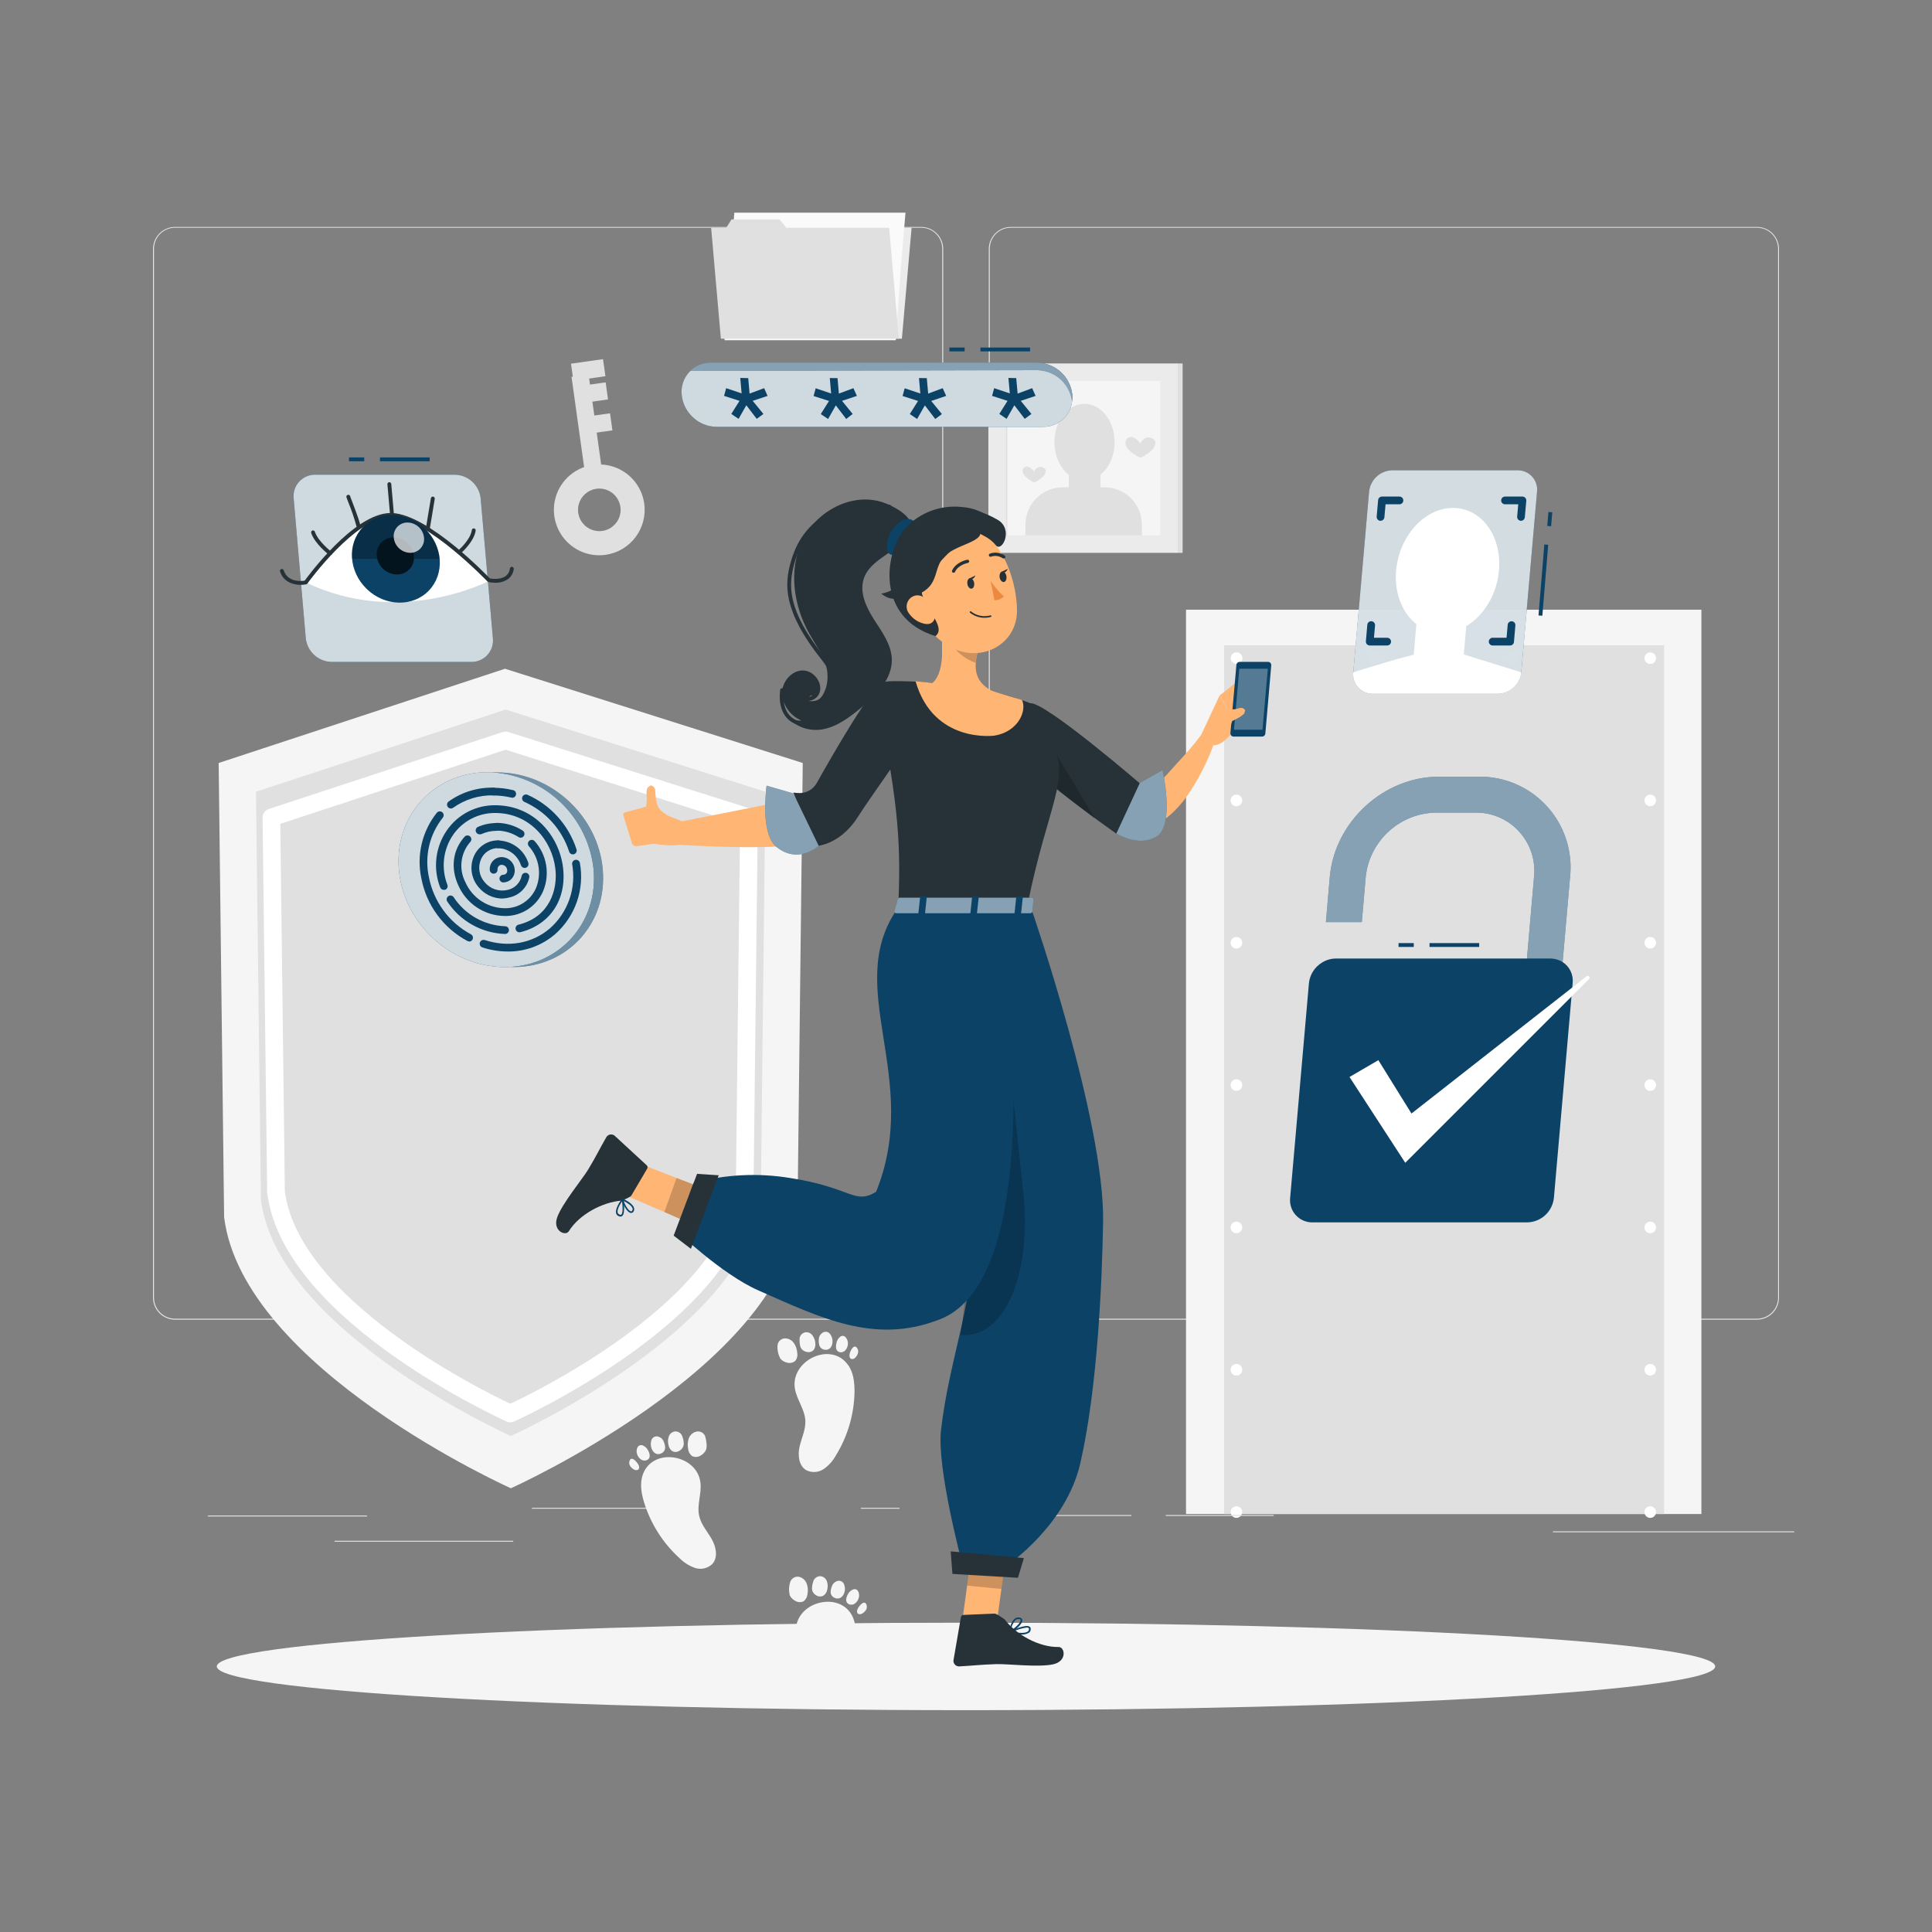 <svg width="328" height="328" viewBox="0 0 328 328" fill="none" xmlns="http://www.w3.org/2000/svg">
<rect x="0" y="0" width="328" height="328" fill="#808080" stroke="none"/>
<path d="M156.39 224.044H29.723C28.73 224.042 27.779 223.647 27.077 222.945C26.375 222.243 25.979 221.291 25.977 220.298V42.24C25.988 41.253 26.387 40.309 27.088 39.614C27.789 38.919 28.736 38.529 29.723 38.527H156.39C157.383 38.529 158.334 38.924 159.035 39.626C159.736 40.329 160.13 41.28 160.13 42.273V220.298C160.13 221.29 159.736 222.242 159.035 222.944C158.334 223.646 157.383 224.042 156.39 224.044ZM29.723 38.658C28.774 38.66 27.864 39.038 27.192 39.709C26.521 40.38 26.143 41.29 26.142 42.24V220.298C26.143 221.247 26.521 222.157 27.192 222.829C27.864 223.5 28.774 223.878 29.723 223.88H156.39C157.339 223.878 158.248 223.5 158.919 222.828C159.589 222.157 159.966 221.247 159.966 220.298V42.24C159.966 41.291 159.589 40.381 158.919 39.709C158.248 39.038 157.339 38.66 156.39 38.658H29.723Z" fill="#E6E6E6"/>
<path d="M298.283 224.044H171.61C170.617 224.042 169.666 223.646 168.965 222.944C168.264 222.242 167.87 221.29 167.87 220.298V42.24C167.879 41.253 168.277 40.31 168.977 39.615C169.677 38.919 170.623 38.529 171.61 38.527H298.283C299.27 38.529 300.216 38.919 300.916 39.615C301.616 40.31 302.014 41.253 302.022 42.24V220.298C302.022 221.29 301.629 222.242 300.928 222.944C300.227 223.646 299.275 224.042 298.283 224.044ZM171.61 38.658C170.661 38.66 169.751 39.038 169.081 39.709C168.411 40.381 168.034 41.291 168.034 42.24V220.298C168.034 221.247 168.411 222.157 169.081 222.828C169.751 223.5 170.661 223.878 171.61 223.88H298.283C299.233 223.878 300.144 223.5 300.816 222.829C301.489 222.158 301.868 221.248 301.871 220.298V42.24C301.868 41.29 301.489 40.38 300.816 39.709C300.144 39.038 299.233 38.66 298.283 38.658H171.61Z" fill="#E6E6E6"/>
<path d="M136.284 129.534L135.385 206.64C132.21 232.296 86.73 252.665 86.73 252.665C86.73 252.665 41.243 232.316 38.048 206.64L37.123 129.534L85.733 113.534L136.284 129.534Z" fill="#F5F5F5"/>
<path d="M129.94 134.415L129.16 203.649C126.391 226.025 86.723 243.789 86.723 243.789C86.723 243.789 47.055 226.025 44.293 203.649L43.46 134.415L85.857 120.461L129.94 134.415Z" fill="#E0E0E0"/>
<path d="M127.159 138.784L126.424 202.344C123.8 223.336 86.638 239.972 86.638 239.972C86.638 239.972 49.449 223.316 46.858 202.344L46.077 138.784L85.824 125.703L127.159 138.784Z" stroke="white" stroke-width="3" stroke-linecap="round" stroke-linejoin="round"/>
<path d="M288.85 103.51H201.353V257.04H288.85V103.51Z" fill="#F5F5F5"/>
<path d="M282.506 109.545H207.821V257.04H282.506V109.545Z" fill="#E0E0E0"/>
<path d="M209.92 257.697C209.789 257.697 209.66 257.671 209.54 257.618C209.421 257.571 209.314 257.499 209.225 257.408C209.129 257.319 209.055 257.209 209.008 257.087C208.961 256.968 208.936 256.841 208.936 256.713C208.936 256.568 208.969 256.424 209.031 256.293C209.093 256.162 209.183 256.046 209.296 255.954C209.408 255.861 209.539 255.795 209.68 255.76C209.821 255.724 209.968 255.72 210.11 255.749L210.294 255.801L210.465 255.893C210.518 255.931 210.568 255.972 210.615 256.018C210.662 256.062 210.702 256.113 210.733 256.168C210.772 256.221 210.803 256.278 210.825 256.339C210.852 256.398 210.872 256.459 210.884 256.523C210.891 256.586 210.891 256.65 210.884 256.713C210.885 256.842 210.858 256.969 210.806 257.087C210.759 257.207 210.687 257.317 210.596 257.408C210.415 257.587 210.174 257.69 209.92 257.697Z" fill="white"/>
<path d="M208.923 232.546C208.924 232.416 208.95 232.288 209.001 232.168C209.052 232.049 209.125 231.94 209.218 231.85C209.311 231.759 209.42 231.687 209.541 231.639C209.661 231.591 209.79 231.567 209.92 231.568C210.181 231.568 210.431 231.672 210.616 231.857C210.8 232.041 210.904 232.291 210.904 232.552C210.904 232.813 210.8 233.064 210.616 233.248C210.431 233.433 210.181 233.536 209.92 233.536C209.789 233.538 209.659 233.514 209.538 233.465C209.417 233.416 209.306 233.343 209.213 233.251C209.121 233.158 209.047 233.048 208.997 232.927C208.947 232.806 208.922 232.677 208.923 232.546ZM208.923 208.385C208.923 208.124 209.027 207.874 209.211 207.689C209.396 207.505 209.646 207.401 209.907 207.401C210.168 207.401 210.418 207.505 210.603 207.689C210.787 207.874 210.891 208.124 210.891 208.385C210.891 208.646 210.787 208.897 210.603 209.081C210.418 209.266 210.168 209.369 209.907 209.369C209.646 209.369 209.396 209.266 209.211 209.081C209.027 208.897 208.923 208.646 208.923 208.385ZM208.923 184.218C208.923 183.957 209.027 183.707 209.211 183.522C209.396 183.338 209.646 183.234 209.907 183.234C210.168 183.234 210.418 183.338 210.603 183.522C210.787 183.707 210.891 183.957 210.891 184.218C210.891 184.479 210.787 184.73 210.603 184.914C210.418 185.099 210.168 185.202 209.907 185.202C209.778 185.202 209.65 185.177 209.53 185.127C209.411 185.078 209.302 185.005 209.211 184.914C209.12 184.823 209.047 184.714 208.998 184.595C208.948 184.475 208.923 184.347 208.923 184.218ZM208.923 160.051C208.923 159.79 209.027 159.54 209.211 159.355C209.396 159.171 209.646 159.067 209.907 159.067C210.168 159.067 210.418 159.171 210.603 159.355C210.787 159.54 210.891 159.79 210.891 160.051C210.891 160.312 210.787 160.562 210.603 160.747C210.418 160.932 210.168 161.035 209.907 161.035C209.648 161.035 209.4 160.933 209.216 160.752C209.032 160.57 208.926 160.323 208.923 160.064V160.051ZM208.923 135.891C208.923 135.63 209.027 135.379 209.211 135.195C209.396 135.01 209.646 134.907 209.907 134.907C210.168 134.907 210.418 135.01 210.603 135.195C210.787 135.379 210.891 135.63 210.891 135.891C210.891 136.152 210.787 136.402 210.603 136.587C210.418 136.771 210.168 136.875 209.907 136.875C209.778 136.875 209.65 136.849 209.53 136.8C209.411 136.75 209.302 136.678 209.211 136.587C209.12 136.495 209.047 136.387 208.998 136.267C208.948 136.148 208.923 136.02 208.923 135.891Z" fill="white"/>
<path d="M209.92 112.708C209.791 112.708 209.662 112.683 209.543 112.634C209.424 112.584 209.315 112.511 209.224 112.419C209.176 112.375 209.134 112.324 209.1 112.268C209.065 112.216 209.035 112.161 209.008 112.104C208.981 112.044 208.963 111.98 208.956 111.914C208.949 111.851 208.949 111.787 208.956 111.724C208.957 111.463 209.061 111.213 209.244 111.028C209.288 110.982 209.336 110.94 209.388 110.904C209.442 110.869 209.499 110.84 209.559 110.818C209.618 110.793 209.68 110.773 209.743 110.759C209.87 110.733 210.002 110.733 210.13 110.759C210.193 110.773 210.254 110.793 210.313 110.818C210.373 110.84 210.431 110.869 210.484 110.904C210.537 110.942 210.588 110.983 210.635 111.028C210.818 111.213 210.922 111.463 210.924 111.724C210.93 111.787 210.93 111.851 210.924 111.914C210.91 111.979 210.89 112.043 210.864 112.104C210.84 112.162 210.81 112.217 210.773 112.268C210.741 112.324 210.701 112.375 210.655 112.419C210.558 112.515 210.443 112.59 210.317 112.639C210.191 112.689 210.056 112.712 209.92 112.708Z" fill="white"/>
<path d="M255.761 111.724C255.761 111.463 255.865 111.212 256.049 111.028C256.234 110.843 256.484 110.74 256.745 110.74C257.006 110.74 257.257 110.843 257.441 111.028C257.626 111.212 257.729 111.463 257.729 111.724C257.729 111.985 257.626 112.235 257.441 112.42C257.257 112.604 257.006 112.708 256.745 112.708C256.484 112.708 256.234 112.604 256.049 112.42C255.865 112.235 255.761 111.985 255.761 111.724ZM232.342 111.724C232.342 111.463 232.446 111.212 232.63 111.028C232.815 110.843 233.065 110.74 233.326 110.74C233.587 110.74 233.837 110.843 234.022 111.028C234.206 111.212 234.31 111.463 234.31 111.724C234.31 111.985 234.206 112.235 234.022 112.42C233.837 112.604 233.587 112.708 233.326 112.708C233.065 112.708 232.815 112.604 232.63 112.42C232.446 112.235 232.342 111.985 232.342 111.724Z" fill="white"/>
<path d="M280.164 112.708C280.101 112.714 280.037 112.714 279.974 112.708L279.791 112.655L279.62 112.563C279.567 112.525 279.516 112.484 279.469 112.439C279.284 112.254 279.181 112.004 279.18 111.743C279.182 111.483 279.286 111.233 279.469 111.048C279.515 111.003 279.565 110.963 279.62 110.93C279.672 110.89 279.729 110.859 279.791 110.838C279.849 110.811 279.911 110.792 279.974 110.779C280.102 110.753 280.234 110.753 280.361 110.779L280.545 110.838C280.604 110.859 280.66 110.891 280.709 110.93C280.765 110.962 280.816 111.001 280.86 111.048C281.043 111.233 281.147 111.483 281.148 111.743C281.148 112.004 281.044 112.254 280.86 112.439C280.814 112.485 280.763 112.527 280.709 112.563C280.657 112.598 280.602 112.628 280.545 112.655L280.361 112.708C280.296 112.714 280.23 112.714 280.164 112.708Z" fill="white"/>
<path d="M279.18 232.546C279.18 232.285 279.284 232.035 279.469 231.85C279.653 231.665 279.903 231.562 280.164 231.562C280.425 231.562 280.676 231.665 280.86 231.85C281.045 232.035 281.148 232.285 281.148 232.546C281.148 232.807 281.045 233.057 280.86 233.242C280.676 233.426 280.425 233.53 280.164 233.53C279.903 233.53 279.653 233.426 279.469 233.242C279.284 233.057 279.18 232.807 279.18 232.546ZM279.18 208.385C279.18 208.124 279.284 207.874 279.469 207.69C279.653 207.505 279.903 207.401 280.164 207.401C280.425 207.401 280.676 207.505 280.86 207.69C281.045 207.874 281.148 208.124 281.148 208.385C281.148 208.646 281.045 208.897 280.86 209.081C280.676 209.266 280.425 209.369 280.164 209.369C279.903 209.369 279.653 209.266 279.469 209.081C279.284 208.897 279.18 208.646 279.18 208.385ZM279.18 184.218C279.18 183.957 279.284 183.707 279.469 183.522C279.653 183.338 279.903 183.234 280.164 183.234C280.425 183.234 280.676 183.338 280.86 183.522C281.045 183.707 281.148 183.957 281.148 184.218C281.148 184.479 281.045 184.73 280.86 184.914C280.676 185.099 280.425 185.202 280.164 185.202C280.035 185.202 279.907 185.177 279.788 185.127C279.668 185.078 279.56 185.005 279.469 184.914C279.377 184.823 279.305 184.714 279.255 184.595C279.206 184.475 279.18 184.347 279.18 184.218ZM279.18 160.051C279.18 159.79 279.284 159.54 279.469 159.355C279.653 159.171 279.903 159.067 280.164 159.067C280.425 159.067 280.676 159.171 280.86 159.355C281.045 159.54 281.148 159.79 281.148 160.051C281.148 160.312 281.045 160.562 280.86 160.747C280.676 160.932 280.425 161.035 280.164 161.035C279.906 161.035 279.657 160.933 279.473 160.752C279.289 160.57 279.184 160.323 279.18 160.064V160.051ZM279.18 135.891C279.18 135.63 279.284 135.379 279.469 135.195C279.653 135.01 279.903 134.907 280.164 134.907C280.425 134.907 280.676 135.01 280.86 135.195C281.045 135.379 281.148 135.63 281.148 135.891C281.148 136.152 281.045 136.402 280.86 136.587C280.676 136.771 280.425 136.875 280.164 136.875C280.035 136.875 279.907 136.849 279.788 136.8C279.668 136.75 279.56 136.678 279.469 136.587C279.377 136.495 279.305 136.387 279.255 136.267C279.206 136.148 279.18 136.02 279.18 135.891Z" fill="white"/>
<path d="M280.165 257.696C279.97 257.696 279.78 257.638 279.618 257.53C279.457 257.422 279.331 257.269 279.256 257.089C279.182 256.909 279.162 256.711 279.2 256.521C279.238 256.33 279.332 256.155 279.469 256.017C279.516 255.972 279.567 255.93 279.62 255.892L279.791 255.801L279.974 255.748C280.102 255.722 280.234 255.722 280.361 255.748L280.545 255.801C280.602 255.827 280.657 255.858 280.709 255.892C280.763 255.929 280.814 255.97 280.86 256.017C281.044 256.201 281.148 256.452 281.149 256.712C281.15 256.842 281.125 256.97 281.075 257.09C281.026 257.209 280.952 257.317 280.86 257.408C280.676 257.592 280.425 257.696 280.165 257.696Z" fill="white"/>
<path d="M62.32 257.29H35.286V257.454H62.32V257.29Z" fill="#E0E0E0"/>
<path d="M117.424 255.978H90.311V256.142H117.424V255.978Z" fill="#E0E0E0"/>
<path d="M152.704 255.978H146.144V256.142H152.704V255.978Z" fill="#E0E0E0"/>
<path d="M87.136 261.58H56.796V261.744H87.136V261.58Z" fill="#E0E0E0"/>
<path d="M192.077 257.205H177.907V257.369H192.077V257.205Z" fill="#E0E0E0"/>
<path d="M216.237 257.205H197.915V257.369H216.237V257.205Z" fill="#E0E0E0"/>
<path d="M304.601 259.979H263.64V260.143H304.601V259.979Z" fill="#E0E0E0"/>
<path d="M153.117 57.499H122.895L124.548 38.665H154.764L153.117 57.499Z" fill="#EBEBEB"/>
<path d="M153.727 36.106L152.901 45.94L152.074 57.761H123.013L124.666 36.106H153.727Z" fill="#FAFAFA"/>
<path d="M150.952 38.665L152.598 57.499H122.383L120.73 38.665H123.302L124.194 37.248H132.335L133.502 38.665H150.952Z" fill="#E0E0E0"/>
<path d="M199.955 61.704H167.798V93.861H199.955V61.704Z" fill="#EBEBEB"/>
<path d="M200.775 61.704H199.955V93.861H200.775V61.704Z" fill="#E0E0E0"/>
<path d="M196.977 64.682H170.763V90.895H196.977V64.682Z" fill="#F5F5F5"/>
<path d="M171.012 64.682H170.77V90.895H171.012V64.682Z" fill="#E0E0E0"/>
<path d="M184.12 81.574C186.942 81.574 189.23 78.66 189.23 75.066C189.23 71.472 186.942 68.559 184.12 68.559C181.297 68.559 179.009 71.472 179.009 75.066C179.009 78.66 181.297 81.574 184.12 81.574Z" fill="#E0E0E0"/>
<path d="M181.449 84.867H186.835V79.481H181.449V84.867Z" fill="#E0E0E0"/>
<path d="M193.828 90.895H174.096V89.059C174.096 87.382 174.762 85.773 175.948 84.587C177.134 83.401 178.742 82.735 180.42 82.735H187.531C189.208 82.735 190.816 83.401 192.002 84.587C193.188 85.773 193.854 87.382 193.854 89.059V90.895H193.828Z" fill="#E0E0E0"/>
<path d="M173.604 79.953C173.604 81.023 175.572 81.921 175.572 81.921C175.572 81.921 177.54 81.049 177.54 79.953C177.54 79.442 176.831 79.153 176.365 79.297C176.187 79.36 176.023 79.457 175.882 79.583C175.741 79.709 175.627 79.862 175.545 80.032C175.294 79.694 174.963 79.423 174.581 79.245C174.469 79.206 174.349 79.194 174.232 79.211C174.115 79.228 174.003 79.274 173.907 79.344C173.811 79.413 173.733 79.505 173.68 79.611C173.628 79.717 173.601 79.835 173.604 79.953Z" fill="#E0E0E0"/>
<path d="M191.067 75.171C191.067 76.582 193.618 77.723 193.618 77.723C193.618 77.723 196.17 76.582 196.17 75.171C196.17 74.515 195.226 74.128 194.629 74.299C194.178 74.478 193.816 74.827 193.618 75.269C193.286 74.828 192.851 74.472 192.352 74.233C192.205 74.181 192.046 74.165 191.891 74.188C191.736 74.21 191.589 74.271 191.462 74.363C191.335 74.455 191.233 74.577 191.164 74.718C191.095 74.859 191.062 75.014 191.067 75.171Z" fill="#E0E0E0"/>
<path d="M134.946 235.714C135.248 237.61 136.619 239.243 136.724 241.159C136.809 242.661 136.107 244.072 135.759 245.534C135.412 246.997 135.582 248.814 136.861 249.589C137.327 249.825 137.847 249.933 138.368 249.902C138.889 249.871 139.393 249.702 139.827 249.411C140.683 248.819 141.391 248.035 141.893 247.122C143.905 243.869 145.004 240.135 145.075 236.311C145.075 234.704 144.911 232.998 143.966 231.719C141.04 227.632 134.198 230.991 134.946 235.714Z" fill="#F5F5F5"/>
<path d="M132.512 230.696C132.794 231.004 133.162 231.221 133.568 231.319C133.814 231.399 134.076 231.415 134.329 231.366C134.583 231.316 134.82 231.203 135.018 231.037C135.169 230.843 135.276 230.619 135.332 230.381C135.389 230.142 135.394 229.894 135.346 229.653C135.306 229.049 135.099 228.467 134.749 227.974C134.573 227.73 134.34 227.534 134.069 227.402C133.799 227.27 133.501 227.208 133.201 227.219C132.901 227.244 132.619 227.371 132.402 227.578C132.184 227.786 132.045 228.062 132.007 228.361C131.934 229.172 132.11 229.987 132.512 230.696Z" fill="#F5F5F5"/>
<path d="M137.963 226.753C137.829 226.546 137.637 226.382 137.411 226.283C137.185 226.184 136.934 226.154 136.691 226.196C136.45 226.25 136.231 226.375 136.063 226.555C135.894 226.735 135.784 226.962 135.746 227.206C135.736 227.365 135.736 227.525 135.746 227.685C135.749 227.943 135.777 228.2 135.831 228.452C135.886 228.696 136.001 228.921 136.166 229.108C136.391 229.327 136.677 229.473 136.986 229.528C137.177 229.574 137.377 229.573 137.568 229.525C137.758 229.477 137.935 229.383 138.082 229.253C138.212 229.094 138.31 228.91 138.368 228.713C138.427 228.516 138.445 228.309 138.423 228.105C138.408 227.618 138.248 227.148 137.963 226.753Z" fill="#F5F5F5"/>
<path d="M141 226.589C140.893 226.391 140.718 226.238 140.507 226.159C140.296 226.079 140.064 226.078 139.852 226.156C139.646 226.242 139.464 226.377 139.322 226.55C139.18 226.723 139.083 226.928 139.039 227.147C139.039 227.291 139 227.435 138.993 227.58C138.989 227.818 139.016 228.056 139.072 228.288C139.119 228.517 139.239 228.724 139.413 228.879C139.599 229.034 139.828 229.13 140.069 229.154C140.226 229.173 140.386 229.158 140.536 229.109C140.687 229.061 140.825 228.98 140.941 228.872C141.196 228.582 141.336 228.209 141.335 227.822C141.364 227.386 141.246 226.952 141 226.589Z" fill="#F5F5F5"/>
<path d="M143.71 227.219C143.388 226.74 143.054 226.707 142.686 226.911C142.36 227.149 142.128 227.495 142.03 227.888C141.994 228.015 141.967 228.144 141.952 228.275C141.916 228.492 141.916 228.714 141.952 228.931C141.994 229.141 142.117 229.327 142.293 229.449C142.455 229.551 142.646 229.597 142.837 229.581C143.085 229.558 143.318 229.449 143.493 229.272C143.735 229.013 143.888 228.685 143.933 228.334C143.999 227.948 143.92 227.55 143.71 227.219Z" fill="#F5F5F5"/>
<path d="M144.241 229.875C144.205 230.031 144.205 230.192 144.241 230.348C144.255 230.427 144.287 230.503 144.336 230.567C144.386 230.631 144.45 230.682 144.523 230.715C144.657 230.746 144.797 230.736 144.926 230.687C145.054 230.638 145.165 230.552 145.245 230.44C145.439 230.241 145.581 229.998 145.658 229.731C145.696 229.598 145.708 229.458 145.691 229.321C145.674 229.183 145.629 229.051 145.56 228.931C144.976 227.98 144.32 229.403 144.241 229.875Z" fill="#F5F5F5"/>
<path d="M144.772 279.528C145.212 277.98 145.468 276.281 144.884 274.779C143.08 270.102 135.628 271.591 135.136 276.353L144.772 279.528Z" fill="#F5F5F5"/>
<path d="M134.099 270.882C134.294 271.253 134.596 271.557 134.965 271.755C135.182 271.895 135.43 271.977 135.687 271.994C135.944 272.012 136.202 271.963 136.435 271.853C136.626 271.702 136.784 271.513 136.897 271.297C137.01 271.081 137.076 270.843 137.091 270.6C137.206 270.008 137.156 269.395 136.946 268.829C136.838 268.547 136.661 268.295 136.432 268.097C136.203 267.9 135.929 267.761 135.634 267.694C135.339 267.642 135.035 267.692 134.773 267.836C134.51 267.981 134.305 268.211 134.191 268.488C133.92 269.258 133.887 270.093 134.099 270.882Z" fill="#F5F5F5"/>
<path d="M140.384 268.462C140.306 268.227 140.162 268.021 139.968 267.867C139.775 267.713 139.541 267.619 139.295 267.596C139.048 267.588 138.805 267.653 138.596 267.784C138.387 267.915 138.221 268.105 138.121 268.331C138.063 268.48 138.015 268.634 137.977 268.79C137.91 269.039 137.871 269.294 137.858 269.551C137.842 269.807 137.894 270.063 138.009 270.292C138.165 270.554 138.393 270.766 138.665 270.902C138.838 270.994 139.031 271.042 139.226 271.042C139.422 271.042 139.614 270.994 139.787 270.902C139.959 270.785 140.106 270.635 140.219 270.46C140.331 270.286 140.408 270.09 140.443 269.885C140.561 269.415 140.54 268.921 140.384 268.462Z" fill="#F5F5F5"/>
<path d="M143.336 269.085C143.282 268.869 143.154 268.678 142.974 268.548C142.794 268.417 142.574 268.354 142.352 268.37C142.13 268.401 141.919 268.487 141.737 268.618C141.556 268.75 141.409 268.923 141.309 269.124C141.25 269.255 141.197 269.388 141.152 269.524C141.078 269.747 141.034 269.979 141.02 270.213C141.007 270.444 141.067 270.673 141.191 270.869C141.336 271.074 141.543 271.228 141.781 271.308C141.929 271.368 142.088 271.394 142.246 271.385C142.405 271.376 142.56 271.332 142.7 271.256C143.022 271.045 143.255 270.723 143.356 270.351C143.489 269.938 143.482 269.493 143.336 269.085Z" fill="#F5F5F5"/>
<path d="M145.789 270.39C145.606 269.839 145.258 269.734 144.884 269.826C144.502 269.968 144.182 270.24 143.979 270.593C143.913 270.708 143.854 270.826 143.802 270.948C143.721 271.144 143.673 271.352 143.657 271.564C143.645 271.776 143.713 271.985 143.848 272.148C143.978 272.289 144.151 272.384 144.34 272.417C144.585 272.465 144.84 272.421 145.055 272.292C145.351 272.102 145.58 271.825 145.711 271.499C145.871 271.151 145.899 270.757 145.789 270.39Z" fill="#F5F5F5"/>
<path d="M145.632 273.093C145.552 273.231 145.504 273.386 145.494 273.546C145.488 273.626 145.5 273.706 145.531 273.78C145.562 273.854 145.61 273.92 145.671 273.972C145.793 274.036 145.93 274.063 146.067 274.049C146.203 274.035 146.333 273.981 146.439 273.893C146.676 273.75 146.876 273.552 147.023 273.316C147.093 273.197 147.14 273.065 147.159 272.927C147.178 272.79 147.17 272.65 147.134 272.516C146.793 271.446 145.842 272.667 145.632 273.093Z" fill="#F5F5F5"/>
<path d="M118.913 251.681C119.156 253.59 118.257 255.539 118.716 257.408C119.051 258.871 120.12 260.032 120.855 261.344C121.59 262.656 121.937 264.441 120.914 265.543C120.534 265.9 120.066 266.149 119.557 266.265C119.048 266.38 118.518 266.357 118.021 266.199C117.034 265.86 116.137 265.302 115.397 264.565C112.564 261.997 110.475 258.714 109.349 255.06C108.876 253.518 108.588 251.832 109.139 250.317C110.864 245.6 118.329 246.939 118.913 251.681Z" fill="#F5F5F5"/>
<path d="M119.838 246.197C119.654 246.57 119.361 246.879 118.998 247.083C118.785 247.229 118.538 247.318 118.281 247.341C118.023 247.364 117.764 247.32 117.529 247.214C117.329 247.07 117.163 246.885 117.042 246.671C116.92 246.457 116.847 246.219 116.827 245.974C116.7 245.383 116.737 244.768 116.932 244.196C117.038 243.91 117.213 243.655 117.442 243.454C117.671 243.252 117.947 243.111 118.244 243.042C118.538 242.982 118.844 243.025 119.11 243.164C119.376 243.302 119.587 243.528 119.707 243.803C119.89 244.413 120.12 245.6 119.838 246.197Z" fill="#F5F5F5"/>
<path d="M113.534 243.907C113.606 243.671 113.746 243.461 113.936 243.302C114.126 243.144 114.358 243.044 114.603 243.015C114.85 243.003 115.095 243.064 115.306 243.191C115.518 243.319 115.686 243.506 115.791 243.73C115.854 243.877 115.907 244.028 115.948 244.183C116.019 244.429 116.063 244.682 116.079 244.937C116.103 245.195 116.055 245.453 115.942 245.685C115.796 245.966 115.567 246.195 115.286 246.341C115.117 246.44 114.926 246.496 114.73 246.504C114.535 246.512 114.34 246.472 114.164 246.387C113.992 246.271 113.846 246.122 113.733 245.948C113.621 245.775 113.544 245.581 113.508 245.377C113.365 244.896 113.374 244.383 113.534 243.907Z" fill="#F5F5F5"/>
<path d="M110.569 244.59C110.617 244.369 110.743 244.174 110.924 244.039C111.105 243.904 111.328 243.839 111.553 243.855C111.775 243.882 111.986 243.963 112.17 244.089C112.354 244.216 112.505 244.386 112.609 244.583C112.672 244.713 112.727 244.847 112.773 244.983C112.853 245.205 112.904 245.437 112.924 245.672C112.937 245.902 112.88 246.131 112.76 246.328C112.62 246.536 112.418 246.695 112.183 246.781C112.037 246.844 111.879 246.874 111.72 246.868C111.561 246.862 111.405 246.821 111.264 246.748C110.943 246.541 110.71 246.224 110.608 245.856C110.456 245.45 110.442 245.005 110.569 244.59Z" fill="#F5F5F5"/>
<path d="M108.141 245.948C108.318 245.397 108.66 245.292 109.04 245.364C109.425 245.5 109.75 245.767 109.958 246.118C110.027 246.23 110.089 246.346 110.142 246.466C110.23 246.658 110.284 246.865 110.3 247.076C110.32 247.289 110.257 247.501 110.122 247.666C109.995 247.809 109.825 247.906 109.637 247.942C109.392 247.996 109.135 247.959 108.915 247.837C108.611 247.654 108.37 247.381 108.227 247.056C108.065 246.709 108.035 246.315 108.141 245.948Z" fill="#F5F5F5"/>
<path d="M108.364 248.624C108.446 248.763 108.497 248.917 108.515 249.077C108.523 249.157 108.511 249.238 108.481 249.314C108.452 249.389 108.405 249.456 108.345 249.51C108.223 249.575 108.085 249.603 107.948 249.591C107.811 249.58 107.68 249.529 107.571 249.444C107.33 249.308 107.128 249.114 106.98 248.88C106.906 248.762 106.856 248.631 106.835 248.493C106.813 248.355 106.821 248.215 106.856 248.08C107.164 247.024 108.141 248.224 108.364 248.624Z" fill="#F5F5F5"/>
<path d="M102.815 94.195C101.305 94.408 99.766 94.168 98.393 93.505C97.02 92.843 95.874 91.788 95.1 90.475C94.326 89.161 93.96 87.648 94.046 86.126C94.132 84.603 94.668 83.141 95.586 81.924C96.503 80.706 97.761 79.788 99.201 79.285C100.64 78.783 102.196 78.718 103.672 79.1C105.148 79.482 106.478 80.293 107.493 81.43C108.508 82.568 109.163 83.981 109.375 85.49C109.656 87.514 109.123 89.567 107.893 91.198C106.664 92.83 104.837 93.908 102.815 94.195ZM101.253 82.978C100.545 83.076 99.882 83.381 99.347 83.856C98.812 84.331 98.43 84.953 98.25 85.645C98.069 86.337 98.098 87.067 98.332 87.743C98.566 88.418 98.996 89.009 99.566 89.441C100.136 89.872 100.821 90.125 101.535 90.167C102.249 90.209 102.959 90.038 103.576 89.676C104.193 89.314 104.688 88.778 105 88.134C105.312 87.491 105.426 86.769 105.327 86.061C105.194 85.113 104.69 84.256 103.927 83.678C103.163 83.101 102.202 82.849 101.253 82.978Z" fill="#E0E0E0"/>
<path d="M99.925 63.569L97.028 63.973L99.631 82.613L102.529 82.208L99.925 63.569Z" fill="#E0E0E0"/>
<path d="M102.376 60.974L96.94 61.743L97.35 64.64L102.786 63.871L102.376 60.974Z" fill="#E0E0E0"/>
<path d="M102.823 64.915L97.71 65.628L98.114 68.526L103.227 67.812L102.823 64.915Z" fill="#E0E0E0"/>
<path d="M103.568 70.168L99.105 70.79L99.509 73.688L103.973 73.066L103.568 70.168Z" fill="#E0E0E0"/>
<path d="M164 290.339C234.246 290.339 291.192 287.014 291.192 282.913C291.192 278.812 234.246 275.487 164 275.487C93.754 275.487 36.808 278.812 36.808 282.913C36.808 287.014 93.754 290.339 164 290.339Z" fill="#F5F5F5"/>
<path d="M96.74 159.589C102.788 153.271 102.103 142.8 95.209 136.201C88.316 129.602 77.825 129.374 71.777 135.692C65.729 142.009 66.414 152.48 73.308 159.08C80.201 165.679 90.692 165.907 96.74 159.589Z" fill="#0B4266"/>
<g opacity="0.8">
<path d="M96.74 159.589C102.788 153.271 102.103 142.8 95.209 136.201C88.316 129.602 77.825 129.374 71.777 135.692C65.729 142.009 66.414 152.48 73.308 159.08C80.201 165.679 90.692 165.907 96.74 159.589Z" fill="white"/>
</g>
<path d="M76.549 137.262C76.411 137.262 76.277 137.218 76.165 137.138C76.053 137.057 75.97 136.944 75.926 136.813C75.883 136.682 75.881 136.541 75.922 136.41C75.963 136.279 76.045 136.163 76.155 136.081C78.364 134.495 81.026 133.667 83.745 133.719C83.919 133.719 84.086 133.788 84.209 133.911C84.332 134.034 84.401 134.201 84.401 134.375C84.401 134.549 84.332 134.716 84.209 134.839C84.086 134.962 83.919 135.031 83.745 135.031C81.31 134.977 78.923 135.714 76.942 137.13C76.829 137.215 76.691 137.262 76.549 137.262Z" fill="#0B4266"/>
<path d="M79.651 159.828C79.544 159.827 79.438 159.8 79.343 159.749C77.333 158.674 75.588 157.163 74.238 155.326C72.887 153.49 71.964 151.374 71.537 149.135C71.12 147.198 71.139 145.192 71.593 143.264C72.047 141.335 72.924 139.531 74.161 137.983C74.272 137.849 74.432 137.765 74.606 137.749C74.779 137.733 74.952 137.786 75.086 137.898C75.22 138.009 75.304 138.169 75.32 138.343C75.336 138.516 75.282 138.689 75.171 138.823C74.054 140.224 73.263 141.856 72.855 143.602C72.448 145.347 72.434 147.161 72.816 148.912C73.209 150.959 74.054 152.893 75.288 154.572C76.523 156.252 78.117 157.635 79.953 158.621C80.082 158.69 80.183 158.8 80.242 158.933C80.301 159.067 80.313 159.216 80.278 159.357C80.243 159.499 80.161 159.624 80.047 159.714C79.932 159.804 79.791 159.853 79.645 159.854L79.651 159.828Z" fill="#0B4266"/>
<path d="M86.218 161.54C84.749 161.534 83.291 161.299 81.895 160.845C81.812 160.818 81.736 160.775 81.671 160.719C81.605 160.663 81.551 160.594 81.511 160.517C81.472 160.44 81.448 160.356 81.442 160.27C81.435 160.184 81.445 160.097 81.472 160.015C81.498 159.933 81.541 159.856 81.597 159.791C81.653 159.725 81.722 159.671 81.799 159.631C81.876 159.592 81.96 159.568 82.046 159.562C82.132 159.555 82.219 159.565 82.302 159.592C86.336 160.904 90.364 160.169 93.349 157.624C94.863 156.287 96.007 154.583 96.671 152.676C97.335 150.768 97.497 148.722 97.14 146.734C97.112 146.56 97.155 146.382 97.258 146.24C97.361 146.097 97.517 146.001 97.691 145.973C97.865 145.945 98.043 145.988 98.186 146.091C98.329 146.194 98.424 146.35 98.452 146.524C98.85 148.733 98.669 151.008 97.928 153.126C97.186 155.245 95.909 157.135 94.221 158.614C91.996 160.528 89.152 161.568 86.218 161.54Z" fill="#0B4266"/>
<path d="M97.252 145.055C97.113 145.054 96.978 145.009 96.865 144.927C96.754 144.844 96.671 144.728 96.629 144.595C96.025 142.733 95.037 141.017 93.729 139.561C92.42 138.104 90.82 136.938 89.032 136.14C88.872 136.07 88.746 135.94 88.683 135.777C88.618 135.615 88.622 135.434 88.691 135.274C88.761 135.114 88.891 134.988 89.054 134.924C89.216 134.86 89.397 134.863 89.557 134.933C91.515 135.808 93.267 137.085 94.7 138.68C96.133 140.276 97.215 142.155 97.875 144.195C97.929 144.361 97.915 144.54 97.836 144.695C97.758 144.85 97.621 144.968 97.456 145.022C97.389 145.042 97.321 145.053 97.252 145.055Z" fill="#0B4266"/>
<path d="M86.913 135.398C86.863 135.405 86.812 135.405 86.762 135.398C85.775 135.169 84.765 135.052 83.751 135.051C83.577 135.051 83.41 134.982 83.287 134.859C83.164 134.736 83.095 134.569 83.095 134.395C83.095 134.221 83.164 134.054 83.287 133.931C83.41 133.808 83.577 133.739 83.751 133.739C84.856 133.742 85.956 133.872 87.031 134.126C87.205 134.146 87.364 134.234 87.473 134.371C87.582 134.508 87.632 134.683 87.612 134.857C87.592 135.031 87.504 135.19 87.366 135.299C87.229 135.408 87.054 135.458 86.88 135.438L86.913 135.398Z" fill="#0B4266"/>
<path d="M75.341 151.07C75.207 151.071 75.077 151.03 74.966 150.954C74.856 150.877 74.772 150.769 74.725 150.644C74.11 149.056 73.894 147.342 74.095 145.652C74.296 143.962 74.909 142.347 75.879 140.948C76.797 139.623 78.025 138.544 79.458 137.805C80.89 137.066 82.481 136.69 84.093 136.71C84.267 136.71 84.433 136.779 84.556 136.902C84.68 137.025 84.749 137.192 84.749 137.366C84.749 137.54 84.68 137.707 84.556 137.83C84.433 137.953 84.267 138.022 84.093 138.022C82.693 138.006 81.31 138.332 80.065 138.972C78.82 139.612 77.75 140.548 76.949 141.696C76.098 142.927 75.562 144.349 75.39 145.836C75.217 147.323 75.412 148.83 75.958 150.224C76.018 150.387 76.01 150.566 75.938 150.723C75.865 150.881 75.733 151.003 75.571 151.064C75.496 151.078 75.418 151.081 75.341 151.07Z" fill="#0B4266"/>
<path d="M85.746 158.562C83.779 158.496 81.858 157.957 80.145 156.989C78.432 156.022 76.978 154.655 75.906 153.006C75.826 152.861 75.804 152.691 75.844 152.531C75.884 152.37 75.984 152.231 76.122 152.14C76.261 152.05 76.428 152.015 76.591 152.043C76.754 152.071 76.901 152.159 77.001 152.291C77.954 153.758 79.246 154.975 80.768 155.838C82.29 156.701 83.997 157.186 85.746 157.25C85.92 157.25 86.087 157.319 86.21 157.442C86.333 157.565 86.402 157.732 86.402 157.906C86.402 158.08 86.333 158.247 86.21 158.37C86.087 158.493 85.92 158.562 85.746 158.562Z" fill="#0B4266"/>
<path d="M88.199 158.28C88.049 158.284 87.903 158.237 87.783 158.146C87.664 158.056 87.579 157.927 87.543 157.781C87.502 157.612 87.529 157.434 87.618 157.285C87.708 157.136 87.853 157.029 88.022 156.987C93.342 155.675 94.72 151.011 94.28 147.429C93.71 142.759 90.023 138.029 84.073 138.022C83.899 138.022 83.732 137.953 83.609 137.83C83.486 137.707 83.417 137.54 83.417 137.366C83.417 137.192 83.486 137.026 83.609 136.903C83.732 136.78 83.899 136.71 84.073 136.71C90.784 136.71 94.943 142.024 95.586 147.272C96.242 152.684 93.401 157.001 88.337 158.26C88.292 158.271 88.246 158.278 88.199 158.28Z" fill="#0B4266"/>
<path d="M81.409 141.643C81.285 141.642 81.163 141.606 81.059 141.539C80.954 141.471 80.871 141.376 80.819 141.263C80.745 141.105 80.737 140.925 80.796 140.761C80.855 140.598 80.977 140.464 81.134 140.39C82.14 139.946 83.229 139.722 84.329 139.734C84.503 139.734 84.669 139.803 84.793 139.927C84.915 140.05 84.985 140.216 84.985 140.39C84.985 140.564 84.915 140.731 84.793 140.854C84.669 140.977 84.503 141.046 84.329 141.046C83.423 141.047 82.528 141.242 81.705 141.617C81.609 141.648 81.508 141.657 81.409 141.643Z" fill="#0B4266"/>
<path d="M85.627 155.505C83.966 155.478 82.347 154.976 80.962 154.057C79.578 153.139 78.485 151.843 77.814 150.323C76.457 147.364 76.857 144.274 78.884 142.044C79.001 141.916 79.165 141.84 79.338 141.833C79.511 141.826 79.681 141.887 79.809 142.004C79.936 142.122 80.012 142.285 80.019 142.459C80.027 142.632 79.965 142.801 79.848 142.929C79.033 143.851 78.516 144.999 78.366 146.22C78.216 147.442 78.44 148.68 79.008 149.771C79.588 151.097 80.544 152.222 81.758 153.008C82.973 153.794 84.391 154.206 85.837 154.193C86.931 154.185 88 153.861 88.914 153.259C89.827 152.657 90.547 151.803 90.987 150.801C91.481 149.619 91.63 148.321 91.416 147.058C91.203 145.795 90.635 144.618 89.78 143.664C89.724 143.599 89.681 143.523 89.655 143.441C89.628 143.359 89.618 143.273 89.624 143.187C89.631 143.101 89.655 143.017 89.694 142.94C89.733 142.863 89.787 142.795 89.852 142.739C89.917 142.683 89.993 142.641 90.075 142.614C90.157 142.587 90.243 142.577 90.329 142.584C90.415 142.59 90.499 142.614 90.576 142.653C90.653 142.692 90.721 142.746 90.777 142.811C91.795 143.953 92.468 145.361 92.718 146.871C92.968 148.381 92.784 149.93 92.187 151.339C91.649 152.569 90.767 153.616 89.648 154.357C88.528 155.097 87.219 155.498 85.877 155.511L85.627 155.505Z" fill="#0B4266"/>
<path d="M88.389 142.221C88.266 142.221 88.144 142.185 88.042 142.116C86.934 141.403 85.646 141.021 84.329 141.014C84.155 141.014 83.988 140.945 83.865 140.822C83.742 140.698 83.673 140.532 83.673 140.358C83.673 140.184 83.742 140.017 83.865 139.894C83.988 139.771 84.155 139.702 84.329 139.702C85.896 139.708 87.428 140.163 88.744 141.014C88.863 141.09 88.953 141.204 89.003 141.336C89.052 141.469 89.057 141.614 89.017 141.749C88.977 141.885 88.895 142.004 88.782 142.089C88.668 142.174 88.531 142.22 88.389 142.221Z" fill="#0B4266"/>
<path d="M85.28 152.546C84.514 152.541 83.757 152.368 83.065 152.039C82.373 151.711 81.76 151.234 81.272 150.644C80.641 149.922 80.232 149.034 80.092 148.086C79.953 147.138 80.089 146.17 80.485 145.297C80.838 144.505 81.416 143.834 82.147 143.368C82.879 142.901 83.731 142.66 84.598 142.673C84.772 142.673 84.939 142.743 85.062 142.866C85.185 142.989 85.254 143.155 85.254 143.329C85.254 143.503 85.185 143.67 85.062 143.793C84.939 143.916 84.772 143.985 84.598 143.985C83.984 143.974 83.381 144.143 82.862 144.47C82.344 144.798 81.932 145.27 81.679 145.829C81.39 146.473 81.293 147.187 81.399 147.884C81.505 148.582 81.809 149.235 82.276 149.765C82.74 150.334 83.356 150.759 84.053 150.992C84.75 151.224 85.499 151.253 86.212 151.077C86.792 150.946 87.322 150.652 87.74 150.228C88.157 149.805 88.444 149.271 88.567 148.689C88.604 148.519 88.708 148.372 88.854 148.278C89 148.185 89.178 148.153 89.347 148.19C89.432 148.208 89.512 148.243 89.583 148.292C89.654 148.341 89.715 148.403 89.762 148.476C89.809 148.548 89.841 148.629 89.857 148.714C89.872 148.799 89.871 148.887 89.852 148.971C89.679 149.792 89.274 150.546 88.686 151.145C88.098 151.743 87.351 152.161 86.533 152.349C86.125 152.465 85.704 152.531 85.28 152.546Z" fill="#0B4266"/>
<path d="M89.098 147.351C88.953 147.358 88.81 147.316 88.692 147.233C88.573 147.15 88.485 147.03 88.442 146.892C88.18 146.07 87.668 145.35 86.978 144.833C86.288 144.315 85.453 144.026 84.591 144.005C84.417 144.005 84.25 143.936 84.127 143.813C84.004 143.69 83.935 143.523 83.935 143.349C83.935 143.175 84.004 143.009 84.127 142.885C84.25 142.762 84.417 142.693 84.591 142.693C85.732 142.719 86.836 143.099 87.751 143.781C88.665 144.463 89.345 145.412 89.695 146.498C89.721 146.58 89.731 146.667 89.724 146.753C89.717 146.839 89.693 146.923 89.653 147C89.614 147.077 89.559 147.145 89.493 147.201C89.427 147.257 89.351 147.299 89.268 147.325C89.213 147.341 89.156 147.35 89.098 147.351Z" fill="#0B4266"/>
<path d="M85.457 149.817C85.283 149.817 85.116 149.748 84.993 149.625C84.87 149.502 84.801 149.335 84.801 149.161C84.801 148.987 84.87 148.82 84.993 148.697C85.116 148.574 85.283 148.505 85.457 148.505C85.546 148.505 85.635 148.487 85.717 148.452C85.799 148.416 85.874 148.365 85.935 148.299C85.997 148.234 86.044 148.157 86.075 148.073C86.105 147.989 86.118 147.899 86.113 147.81C86.116 147.682 86.094 147.555 86.048 147.436C86.002 147.317 85.933 147.208 85.844 147.116C85.756 147.023 85.65 146.95 85.533 146.899C85.415 146.848 85.289 146.821 85.162 146.819C85.065 146.822 84.971 146.843 84.883 146.883C84.795 146.922 84.716 146.979 84.65 147.049C84.583 147.128 84.532 147.22 84.5 147.319C84.469 147.418 84.457 147.523 84.466 147.626C84.471 147.712 84.46 147.799 84.431 147.88C84.403 147.962 84.359 148.037 84.302 148.102C84.245 148.166 84.175 148.219 84.098 148.257C84.02 148.294 83.936 148.316 83.85 148.322C83.763 148.327 83.677 148.315 83.596 148.287C83.514 148.259 83.439 148.215 83.374 148.157C83.31 148.1 83.257 148.031 83.219 147.953C83.181 147.875 83.159 147.791 83.154 147.705C83.131 147.43 83.164 147.153 83.252 146.891C83.339 146.629 83.48 146.387 83.664 146.181C83.848 145.976 84.073 145.81 84.323 145.694C84.574 145.578 84.846 145.514 85.122 145.507C85.422 145.508 85.72 145.569 85.996 145.685C86.273 145.802 86.524 145.972 86.735 146.186C86.945 146.4 87.111 146.654 87.223 146.933C87.335 147.211 87.39 147.51 87.385 147.81C87.391 148.072 87.344 148.332 87.247 148.575C87.15 148.818 87.006 149.04 86.823 149.227C86.64 149.414 86.421 149.562 86.18 149.664C85.938 149.765 85.679 149.817 85.417 149.817H85.457Z" fill="#0B4266"/>
<path d="M102.336 147.633C103.136 156.771 96.373 164.177 87.248 164.177H86.539C95.238 163.731 101.555 156.502 100.781 147.653C100.334 143.321 98.37 139.287 95.235 136.264C92.1 133.241 87.998 131.424 83.653 131.134C83.882 131.134 84.119 131.134 84.355 131.134C93.506 131.095 101.562 138.501 102.336 147.633Z" fill="#0B4266"/>
<g opacity="0.4">
<path d="M102.336 147.633C103.136 156.771 96.373 164.177 87.248 164.177H86.539C95.238 163.731 101.555 156.502 100.781 147.653C100.334 143.321 98.37 139.287 95.235 136.264C92.1 133.241 87.998 131.424 83.653 131.134C83.882 131.134 84.119 131.134 84.355 131.134C93.506 131.095 101.562 138.501 102.336 147.633Z" fill="white"/>
</g>
<path d="M115.731 67.004C115.748 67.2 115.774 67.394 115.81 67.588C116.058 68.852 116.706 70.002 117.66 70.868C118.741 71.879 120.162 72.448 121.642 72.462H177.067C177.714 72.475 178.358 72.359 178.959 72.121C179.561 71.883 180.11 71.528 180.573 71.077C181.036 70.625 181.405 70.086 181.658 69.49C181.911 68.894 182.043 68.254 182.047 67.607C182.056 67.413 182.056 67.218 182.047 67.023C181.892 65.555 181.207 64.193 180.12 63.193C179.033 62.193 177.619 61.624 176.143 61.592H120.704C120.009 61.578 119.319 61.712 118.68 61.985C118.041 62.258 117.467 62.664 116.996 63.176C116.526 63.688 116.17 64.294 115.952 64.954C115.734 65.614 115.659 66.312 115.731 67.004Z" fill="#0B4266"/>
<path opacity="0.8" d="M115.731 67.004C115.748 67.2 115.774 67.394 115.81 67.588C116.058 68.852 116.706 70.002 117.66 70.868C118.741 71.879 120.162 72.448 121.642 72.462H177.067C177.714 72.475 178.358 72.359 178.959 72.121C179.561 71.883 180.11 71.528 180.573 71.077C181.036 70.625 181.405 70.086 181.658 69.49C181.911 68.894 182.043 68.254 182.047 67.607C182.056 67.413 182.056 67.218 182.047 67.023C181.892 65.555 181.207 64.193 180.12 63.193C179.033 62.193 177.619 61.624 176.143 61.592H120.704C120.009 61.578 119.319 61.712 118.68 61.985C118.041 62.258 117.467 62.664 116.996 63.176C116.526 63.688 116.17 64.294 115.952 64.954C115.734 65.614 115.659 66.312 115.731 67.004Z" fill="white"/>
<path d="M182.047 67.568C182.047 67.743 182.034 67.919 182.007 68.092C181.812 66.657 181.109 65.339 180.026 64.376C178.943 63.414 177.552 62.87 176.103 62.844L117.175 62.976C117.642 62.521 118.194 62.163 118.8 61.922C119.405 61.682 120.052 61.562 120.704 61.572H176.13C177.606 61.604 179.02 62.173 180.107 63.173C181.194 64.173 181.879 65.535 182.034 67.004C182.047 67.191 182.051 67.379 182.047 67.568Z" fill="#0B4266"/>
<path opacity="0.5" d="M182.047 67.568C182.047 67.743 182.034 67.919 182.007 68.092C181.812 66.657 181.109 65.339 180.026 64.376C178.943 63.414 177.552 62.87 176.103 62.844L117.175 62.976C117.642 62.521 118.194 62.163 118.8 61.922C119.405 61.682 120.052 61.562 120.704 61.572H176.13C177.606 61.604 179.02 62.173 180.107 63.173C181.194 64.173 181.879 65.535 182.034 67.004C182.047 67.191 182.051 67.379 182.047 67.568Z" fill="white"/>
<path d="M172.528 64.196L172.764 66.82L175.231 65.901L175.815 67.213L173.296 68.053L175.106 70.277L173.971 71.11L172.207 68.801L170.895 71.11L169.655 70.277L171.052 68.053L168.428 67.213L168.782 65.901L171.439 66.787L171.203 64.163L172.528 64.196Z" fill="#0B4266"/>
<path d="M157.342 64.196L157.578 66.82L160.044 65.902L160.635 67.214L158.096 68.073L159.907 70.297L158.778 71.13L157.014 68.821L155.702 71.13L154.455 70.297L155.859 68.073L153.235 67.234L153.589 65.921L156.246 66.807L156.017 64.183L157.342 64.196Z" fill="#0B4266"/>
<path d="M142.188 64.196L142.417 66.82L144.884 65.902L145.474 67.214L142.949 68.053L144.759 70.277L143.664 71.13L141.899 68.821L140.587 71.13L139.347 70.297L140.745 68.073L138.121 67.234L138.481 65.921L141.105 66.807L140.876 64.183L142.188 64.196Z" fill="#0B4266"/>
<path d="M127.028 64.196L127.257 66.82L129.73 65.901L130.314 67.213L127.789 68.053L129.606 70.277L128.471 71.11L126.706 68.801L125.394 71.11L124.154 70.277L125.552 68.053L122.928 67.213L123.282 65.901L125.906 66.787L125.676 64.163L127.028 64.196Z" fill="#0B4266"/>
<path d="M163.77 59.001H161.186V59.657H163.77V59.001Z" fill="#0B4266"/>
<path d="M174.876 59.001H166.447V59.657H174.876V59.001Z" fill="#0B4266"/>
<path opacity="0.8" d="M260.95 83.469L258.267 114.144C258.164 115.123 257.707 116.031 256.983 116.697C256.258 117.364 255.315 117.744 254.331 117.765H233.031C232.57 117.768 232.114 117.673 231.692 117.487C231.27 117.302 230.892 117.029 230.582 116.687C230.273 116.346 230.039 115.942 229.895 115.504C229.752 115.066 229.703 114.603 229.751 114.144L232.434 83.463C232.533 82.482 232.989 81.572 233.714 80.905C234.44 80.237 235.384 79.859 236.37 79.842H257.67C258.132 79.839 258.589 79.934 259.011 80.12C259.434 80.306 259.812 80.58 260.122 80.922C260.431 81.264 260.665 81.668 260.808 82.107C260.951 82.546 260.999 83.01 260.95 83.469Z" fill="#0B4266"/>
<path opacity="0.8" d="M260.95 83.469L258.267 114.144C258.164 115.123 257.707 116.031 256.983 116.697C256.258 117.364 255.315 117.744 254.331 117.765H233.031C232.57 117.768 232.114 117.673 231.692 117.487C231.27 117.302 230.892 117.029 230.582 116.687C230.273 116.346 230.039 115.942 229.895 115.504C229.752 115.066 229.703 114.603 229.751 114.144L232.434 83.463C232.533 82.482 232.989 81.572 233.714 80.905C234.44 80.237 235.384 79.859 236.37 79.842H257.67C258.132 79.839 258.589 79.934 259.011 80.12C259.434 80.306 259.812 80.58 260.122 80.922C260.431 81.264 260.665 81.668 260.808 82.107C260.951 82.546 260.999 83.01 260.95 83.469Z" fill="white"/>
<path d="M234.376 88.416H234.317C234.144 88.401 233.984 88.318 233.872 88.185C233.76 88.052 233.705 87.88 233.72 87.707L233.969 84.9C233.984 84.736 234.059 84.584 234.181 84.474C234.302 84.363 234.461 84.302 234.625 84.303H237.59C237.764 84.303 237.931 84.372 238.054 84.495C238.177 84.618 238.246 84.785 238.246 84.959C238.246 85.133 238.177 85.3 238.054 85.423C237.931 85.546 237.764 85.615 237.59 85.615H235.229L235.032 87.819C235.017 87.983 234.941 88.135 234.82 88.245C234.699 88.356 234.54 88.416 234.376 88.416Z" fill="#0B4266"/>
<path d="M258.228 88.416H258.169C257.996 88.401 257.836 88.318 257.724 88.185C257.612 88.052 257.557 87.88 257.572 87.707L257.755 85.615H255.512C255.338 85.615 255.171 85.546 255.048 85.423C254.925 85.3 254.856 85.133 254.856 84.959C254.856 84.785 254.925 84.618 255.048 84.495C255.171 84.372 255.338 84.303 255.512 84.303H258.464C258.555 84.302 258.646 84.321 258.729 84.358C258.813 84.394 258.888 84.448 258.95 84.515C259.012 84.583 259.059 84.662 259.088 84.749C259.117 84.835 259.128 84.927 259.12 85.018L258.871 87.819C258.856 87.98 258.782 88.13 258.664 88.241C258.545 88.351 258.39 88.413 258.228 88.416Z" fill="#0B4266"/>
<path d="M235.504 109.585H232.539C232.449 109.585 232.36 109.566 232.278 109.53C232.195 109.494 232.121 109.441 232.06 109.375C231.999 109.308 231.952 109.23 231.923 109.144C231.893 109.058 231.882 108.967 231.89 108.877L232.132 106.069C232.147 105.895 232.23 105.734 232.364 105.621C232.497 105.509 232.67 105.454 232.844 105.469C233.018 105.483 233.179 105.567 233.292 105.7C233.404 105.834 233.459 106.006 233.444 106.18L233.261 108.273H235.504C235.678 108.273 235.845 108.342 235.968 108.465C236.091 108.588 236.16 108.755 236.16 108.929C236.16 109.103 236.091 109.27 235.968 109.393C235.845 109.516 235.678 109.585 235.504 109.585Z" fill="#0B4266"/>
<path d="M256.371 109.585H253.413C253.239 109.585 253.072 109.516 252.949 109.393C252.826 109.27 252.757 109.103 252.757 108.929C252.757 108.755 252.826 108.588 252.949 108.465C253.072 108.342 253.239 108.273 253.413 108.273H255.774L255.965 106.069C255.98 105.895 256.063 105.735 256.196 105.624C256.328 105.512 256.5 105.457 256.673 105.472C256.846 105.487 257.006 105.57 257.118 105.702C257.23 105.835 257.285 106.007 257.27 106.18L257.027 108.988C257.013 109.151 256.937 109.303 256.816 109.414C256.694 109.524 256.536 109.585 256.371 109.585Z" fill="#0B4266"/>
<path d="M254.114 99.008C255.595 93.265 253.052 87.644 248.436 86.454C243.819 85.263 238.876 88.954 237.395 94.697C235.914 100.44 238.456 106.06 243.073 107.251C247.689 108.441 252.633 104.751 254.114 99.008Z" fill="white"/>
<path d="M248.329 113.18H239.834L240.575 104.685H249.07L248.329 113.18Z" fill="white"/>
<path d="M258.267 114.144C258.164 115.123 257.707 116.031 256.983 116.697C256.258 117.364 255.315 117.744 254.331 117.765H233.031C232.57 117.768 232.114 117.673 231.692 117.487C231.27 117.302 230.892 117.029 230.582 116.687C230.273 116.346 230.039 115.943 229.895 115.504C229.752 115.066 229.703 114.603 229.751 114.144C229.751 114.144 239.538 111.048 240.745 111.048H248.309L258.267 114.144Z" fill="white"/>
<path d="M262.188 92.434L261.195 104.483L261.849 104.537L262.841 92.488L262.188 92.434Z" fill="#0B4266"/>
<path d="M262.878 86.92L262.683 89.287L263.336 89.341L263.531 86.974L262.878 86.92Z" fill="#0B4266"/>
<path d="M240.017 160.11H237.433V160.766H240.017V160.11Z" fill="#0B4266"/>
<path d="M251.123 160.11H242.694V160.766H251.123V160.11Z" fill="#0B4266"/>
<path d="M266.552 148.912L264.919 167.608C264.834 168.434 264.45 169.201 263.838 169.763C263.226 170.325 262.43 170.644 261.6 170.658C261.209 170.665 260.821 170.589 260.462 170.435C260.103 170.28 259.781 170.051 259.517 169.763C259.254 169.474 259.054 169.133 258.933 168.761C258.811 168.39 258.77 167.997 258.812 167.608L260.432 148.912C260.583 147.518 260.435 146.107 260 144.774C259.564 143.441 258.85 142.216 257.904 141.18C256.959 140.144 255.804 139.321 254.516 138.765C253.228 138.209 251.837 137.934 250.435 137.957H243.77C240.789 138.013 237.931 139.159 235.737 141.177C233.542 143.195 232.162 145.946 231.857 148.912L231.201 156.548H225.1L225.756 148.912C226.576 139.505 234.9 131.856 244.301 131.856H250.992C253.175 131.82 255.341 132.249 257.346 133.114C259.351 133.979 261.149 135.261 262.62 136.874C264.092 138.487 265.204 140.394 265.881 142.47C266.559 144.545 266.788 146.741 266.552 148.912Z" fill="#0B4266"/>
<g opacity="0.5">
<path d="M266.552 148.912L264.919 167.608C264.834 168.434 264.45 169.201 263.838 169.763C263.226 170.325 262.43 170.644 261.6 170.658C261.209 170.665 260.821 170.589 260.462 170.435C260.103 170.28 259.781 170.051 259.517 169.763C259.254 169.474 259.054 169.133 258.933 168.761C258.811 168.39 258.77 167.997 258.812 167.608L260.432 148.912C260.583 147.518 260.435 146.107 260 144.774C259.564 143.441 258.85 142.216 257.904 141.18C256.959 140.144 255.804 139.321 254.516 138.765C253.228 138.209 251.837 137.934 250.435 137.957H243.77C240.789 138.013 237.931 139.159 235.737 141.177C233.542 143.195 232.162 145.946 231.857 148.912L231.201 156.548H225.1L225.756 148.912C226.576 139.505 234.9 131.856 244.301 131.856H250.992C253.175 131.82 255.341 132.249 257.346 133.114C259.351 133.979 261.149 135.261 262.62 136.874C264.092 138.487 265.204 140.394 265.881 142.47C266.559 144.545 266.788 146.741 266.552 148.912Z" fill="white"/>
</g>
<path d="M266.992 166.926L263.81 203.36C263.695 204.49 263.169 205.538 262.332 206.306C261.496 207.073 260.406 207.507 259.271 207.526H222.837C222.303 207.535 221.773 207.431 221.283 207.22C220.793 207.009 220.353 206.696 219.993 206.302C219.633 205.908 219.361 205.442 219.196 204.935C219.03 204.427 218.974 203.891 219.032 203.36L222.22 166.926C222.293 166.199 222.537 165.501 222.932 164.886C223.326 164.272 223.86 163.759 224.49 163.39C225.174 162.971 225.958 162.745 226.76 162.734H263.187C263.931 162.73 264.662 162.937 265.293 163.331C265.882 163.713 266.354 164.252 266.654 164.887C266.954 165.522 267.071 166.228 266.992 166.926Z" fill="#0B4266"/>
<path d="M229.108 182.841L238.574 197.41L269.793 166.191C269.842 166.133 269.867 166.06 269.866 165.985C269.865 165.909 269.837 165.837 269.787 165.781C269.737 165.724 269.668 165.688 269.594 165.678C269.519 165.668 269.443 165.685 269.38 165.726L239.63 189.046L234.008 179.987L229.108 182.841Z" fill="white"/>
<path d="M80.032 112.379H56.298C55.2 112.359 54.147 111.938 53.339 111.195C52.53 110.451 52.022 109.437 51.909 108.345L49.856 84.624C49.799 84.11 49.852 83.59 50.012 83.099C50.172 82.607 50.435 82.156 50.783 81.774C51.132 81.392 51.557 81.089 52.032 80.885C52.507 80.68 53.02 80.58 53.536 80.59H77.244C78.338 80.614 79.385 81.038 80.189 81.781C80.992 82.524 81.496 83.535 81.607 84.624L83.68 108.332C83.738 108.844 83.687 109.362 83.53 109.853C83.373 110.344 83.114 110.795 82.769 111.178C82.424 111.561 82.001 111.866 81.53 112.073C81.058 112.28 80.547 112.384 80.032 112.379Z" fill="#0B4266"/>
<path opacity="0.8" d="M80.032 112.379H56.298C55.2 112.359 54.147 111.938 53.339 111.195C52.53 110.451 52.022 109.437 51.909 108.345L49.856 84.624C49.799 84.11 49.852 83.59 50.012 83.099C50.172 82.607 50.435 82.156 50.783 81.774C51.132 81.392 51.557 81.089 52.032 80.885C52.507 80.68 53.02 80.58 53.536 80.59H77.244C78.338 80.614 79.385 81.038 80.189 81.781C80.992 82.524 81.496 83.535 81.607 84.624L83.68 108.332C83.738 108.844 83.687 109.362 83.53 109.853C83.373 110.344 83.114 110.795 82.769 111.178C82.424 111.561 82.001 111.866 81.53 112.073C81.058 112.28 80.547 112.384 80.032 112.379Z" fill="white"/>
<path d="M51.922 98.879C51.922 98.879 60.352 87.143 66.558 87.445C72.763 87.746 83.076 98.597 83.076 98.597C83.076 98.597 67.876 106.58 51.922 98.879Z" fill="white"/>
<path d="M52.191 99.056L51.66 98.676C52.001 98.197 60.037 87.097 66.322 87.097H66.578C72.849 87.399 82.886 97.908 83.312 98.354L82.84 98.807C82.735 98.702 72.554 88.042 66.545 87.753H66.322C60.352 87.766 52.27 98.958 52.191 99.056Z" fill="#263238"/>
<path d="M51.05 99.292C49.778 99.292 48.124 98.82 47.541 97.022C47.514 96.94 47.521 96.85 47.56 96.772C47.599 96.695 47.668 96.636 47.75 96.609C47.791 96.595 47.835 96.589 47.878 96.592C47.921 96.595 47.963 96.607 48.002 96.626C48.04 96.646 48.075 96.673 48.102 96.706C48.13 96.739 48.151 96.778 48.164 96.819C48.918 99.141 51.739 98.584 51.857 98.558C51.942 98.542 52.03 98.56 52.102 98.608C52.174 98.655 52.225 98.729 52.244 98.813C52.253 98.856 52.253 98.899 52.245 98.941C52.236 98.984 52.22 99.024 52.196 99.06C52.172 99.096 52.142 99.127 52.106 99.151C52.071 99.175 52.03 99.192 51.988 99.2C51.679 99.261 51.365 99.292 51.05 99.292Z" fill="#263238"/>
<path d="M56.055 94.254C55.982 94.255 55.911 94.232 55.852 94.188C55.754 94.11 53.425 92.312 52.834 90.482C52.808 90.399 52.815 90.309 52.854 90.232C52.893 90.154 52.962 90.096 53.044 90.069C53.127 90.043 53.216 90.051 53.293 90.091C53.37 90.13 53.429 90.197 53.458 90.279C53.989 91.912 56.226 93.65 56.252 93.664C56.321 93.717 56.365 93.795 56.377 93.881C56.388 93.967 56.364 94.054 56.311 94.123C56.281 94.163 56.243 94.195 56.199 94.218C56.154 94.241 56.105 94.253 56.055 94.254Z" fill="#263238"/>
<path d="M60.87 89.787C60.785 89.782 60.704 89.745 60.644 89.683C60.584 89.621 60.55 89.538 60.549 89.452C60.166 88.023 59.69 86.621 59.126 85.254C58.962 84.821 58.843 84.506 58.817 84.427C58.804 84.386 58.8 84.342 58.804 84.298C58.808 84.254 58.821 84.212 58.842 84.174C58.862 84.135 58.891 84.101 58.925 84.074C58.959 84.046 58.998 84.026 59.04 84.014C59.082 84.002 59.125 83.998 59.168 84.003C59.211 84.008 59.252 84.021 59.29 84.041C59.328 84.062 59.361 84.09 59.388 84.124C59.415 84.157 59.435 84.196 59.447 84.237C59.447 84.316 59.585 84.605 59.736 85.018C60.654 87.425 61.218 89.006 61.205 89.466C61.205 89.509 61.196 89.552 61.179 89.592C61.162 89.632 61.138 89.668 61.106 89.698C61.075 89.728 61.038 89.751 60.998 89.766C60.957 89.782 60.914 89.789 60.87 89.787Z" fill="#263238"/>
<path d="M66.558 87.773C66.476 87.77 66.398 87.738 66.338 87.683C66.278 87.628 66.24 87.552 66.23 87.471L65.771 82.223C65.763 82.136 65.79 82.05 65.846 81.983C65.902 81.915 65.982 81.873 66.069 81.866C66.156 81.858 66.243 81.885 66.31 81.941C66.377 81.997 66.419 82.077 66.427 82.164L66.886 87.451C66.892 87.537 66.864 87.622 66.809 87.688C66.754 87.754 66.676 87.796 66.591 87.806L66.558 87.773Z" fill="#263238"/>
<path d="M84.06 98.931C83.739 98.933 83.419 98.906 83.102 98.852C83.06 98.844 83.02 98.827 82.984 98.803C82.949 98.779 82.918 98.748 82.894 98.712C82.871 98.676 82.854 98.636 82.846 98.593C82.838 98.551 82.838 98.508 82.847 98.465C82.853 98.423 82.869 98.382 82.892 98.346C82.915 98.31 82.946 98.279 82.981 98.255C83.017 98.231 83.057 98.215 83.1 98.207C83.142 98.199 83.185 98.2 83.227 98.21C83.227 98.21 84.834 98.518 85.818 97.823C86.029 97.669 86.204 97.473 86.333 97.247C86.462 97.021 86.541 96.77 86.566 96.51C86.573 96.467 86.587 96.426 86.61 96.389C86.632 96.351 86.662 96.319 86.697 96.293C86.732 96.267 86.772 96.248 86.814 96.238C86.856 96.227 86.9 96.225 86.943 96.232C86.986 96.238 87.028 96.253 87.065 96.275C87.102 96.298 87.135 96.328 87.161 96.363C87.187 96.398 87.205 96.437 87.216 96.48C87.226 96.522 87.228 96.566 87.222 96.609C87.182 96.954 87.071 97.287 86.895 97.587C86.718 97.886 86.481 98.145 86.199 98.347C85.561 98.754 84.816 98.957 84.06 98.931Z" fill="#263238"/>
<path d="M78.169 93.906C78.123 93.907 78.078 93.897 78.036 93.878C77.994 93.858 77.956 93.83 77.927 93.795C77.896 93.764 77.871 93.728 77.855 93.688C77.838 93.648 77.83 93.605 77.83 93.562C77.83 93.519 77.838 93.476 77.855 93.436C77.871 93.396 77.896 93.36 77.927 93.329C77.927 93.329 79.895 91.597 80.105 89.984C80.119 89.898 80.166 89.822 80.236 89.77C80.306 89.719 80.393 89.697 80.478 89.708C80.521 89.714 80.562 89.729 80.599 89.751C80.636 89.774 80.668 89.803 80.694 89.838C80.719 89.873 80.738 89.912 80.748 89.954C80.758 89.996 80.76 90.039 80.754 90.082C80.478 91.932 78.445 93.742 78.36 93.821C78.308 93.871 78.241 93.901 78.169 93.906Z" fill="#263238"/>
<path d="M72.626 90.095H72.567C72.481 90.079 72.406 90.03 72.355 89.959C72.305 89.888 72.284 89.8 72.298 89.714C72.298 89.675 73.02 85.457 73.151 84.591C73.157 84.548 73.172 84.507 73.195 84.469C73.217 84.432 73.247 84.399 73.282 84.374C73.317 84.348 73.356 84.329 73.399 84.318C73.441 84.308 73.485 84.306 73.528 84.312C73.571 84.319 73.612 84.334 73.65 84.356C73.687 84.379 73.72 84.408 73.746 84.443C73.771 84.478 73.79 84.518 73.801 84.56C73.811 84.603 73.813 84.646 73.807 84.689C73.676 85.562 72.96 89.787 72.954 89.826C72.94 89.902 72.899 89.971 72.839 90.021C72.779 90.07 72.704 90.096 72.626 90.095Z" fill="#263238"/>
<path d="M72.819 100.253C75.535 97.416 75.224 92.712 72.126 89.745C69.027 86.779 64.313 86.674 61.598 89.511C58.882 92.348 59.192 97.053 62.291 100.019C65.389 102.985 70.103 103.09 72.819 100.253Z" fill="#0B4266"/>
<path opacity="0.3" d="M70.284 94.877C70.294 94.711 70.294 94.545 70.284 94.379C70.196 93.524 69.797 92.73 69.164 92.149C68.531 91.567 67.706 91.238 66.846 91.224C66.442 91.216 66.041 91.296 65.67 91.455C65.299 91.615 64.966 91.852 64.694 92.151C64.421 92.449 64.216 92.802 64.09 93.186C63.965 93.571 63.923 93.977 63.967 94.379C63.977 94.548 64.008 94.715 64.058 94.877H59.781C59.677 93.931 59.775 92.974 60.069 92.069C60.364 91.164 60.848 90.332 61.489 89.629C62.13 88.926 62.914 88.367 63.788 87.991C64.662 87.614 65.606 87.428 66.558 87.445C68.581 87.482 70.521 88.259 72.011 89.628C73.501 90.997 74.438 92.865 74.646 94.877H70.284Z" fill="black"/>
<path opacity="0.7" d="M70.278 94.378C70.287 94.544 70.287 94.711 70.278 94.877C70.231 95.607 69.903 96.291 69.364 96.786C68.825 97.281 68.116 97.549 67.385 97.534C66.614 97.519 65.869 97.251 65.265 96.771C64.662 96.291 64.233 95.625 64.046 94.877C63.995 94.715 63.965 94.548 63.954 94.378C63.91 93.977 63.952 93.57 64.078 93.186C64.203 92.802 64.409 92.449 64.681 92.15C64.954 91.852 65.286 91.615 65.658 91.455C66.029 91.295 66.43 91.216 66.834 91.223C67.694 91.236 68.52 91.565 69.155 92.146C69.79 92.728 70.189 93.522 70.278 94.378Z" fill="black"/>
<path opacity="0.7" d="M71.99 91.282C72.025 91.61 71.99 91.941 71.888 92.254C71.786 92.567 71.618 92.855 71.396 93.098C71.174 93.341 70.902 93.534 70.6 93.665C70.297 93.795 69.971 93.86 69.641 93.854C68.942 93.84 68.272 93.571 67.757 93.097C67.242 92.624 66.919 91.978 66.847 91.282C66.81 90.955 66.844 90.623 66.946 90.31C67.048 89.996 67.216 89.708 67.438 89.465C67.661 89.221 67.932 89.028 68.235 88.898C68.538 88.768 68.866 88.704 69.195 88.711C69.895 88.723 70.566 88.992 71.081 89.466C71.596 89.94 71.919 90.586 71.99 91.282Z" fill="white"/>
<path d="M61.835 77.657H59.25V78.313H61.835V77.657Z" fill="#0B4266"/>
<path d="M72.941 77.657H64.511V78.313H72.941V77.657Z" fill="#0B4266"/>
<path d="M181.056 125.723L181.279 125.992L181.581 126.339C181.797 126.569 182.007 126.812 182.237 127.035C182.689 127.507 183.181 127.966 183.68 128.432C184.676 129.351 185.721 130.216 186.809 131.023C187.918 131.85 189.085 132.604 190.253 133.352C190.909 133.706 191.447 134.08 192.064 134.421L193.487 135.208C193.694 135.3 193.927 135.314 194.143 135.248C194.602 135.11 197.239 132.499 198.079 131.528C199.942 129.396 202.763 126.589 204.285 124.201L205.984 126.543C204.91 129.468 203.485 132.252 201.74 134.834C200.801 136.23 199.675 137.491 198.394 138.58C197.625 139.228 196.757 139.749 195.822 140.122C194.638 140.594 193.338 140.693 192.096 140.404C191.775 140.326 191.462 140.22 191.158 140.089L190.568 139.833L189.505 139.348C188.79 139.033 188.101 138.652 187.406 138.305C186.016 137.563 184.667 136.746 183.365 135.858C182.053 134.955 180.793 133.979 179.593 132.932C178.97 132.388 178.412 131.837 177.842 131.24C177.559 130.944 177.271 130.636 176.995 130.315L176.589 129.816C176.438 129.632 176.326 129.495 176.123 129.213L181.056 125.723Z" fill="#FFB573"/>
<path d="M204.016 124.561L207.06 118.054L209.966 123.262C209.966 123.262 208.057 126.542 205.984 126.542L204.016 124.561Z" fill="#FFB573"/>
<path d="M210.51 115.351L213.58 119.3L209.992 123.256L207.086 118.054L210.51 115.351Z" fill="#FFB573"/>
<path d="M209.441 125.053H214.276C214.412 125.052 214.543 125.001 214.644 124.909C214.745 124.817 214.807 124.69 214.82 124.555L215.824 112.963C215.831 112.887 215.823 112.811 215.799 112.739C215.775 112.666 215.736 112.6 215.684 112.544C215.633 112.488 215.571 112.443 215.501 112.412C215.431 112.381 215.356 112.366 215.28 112.366H210.451C210.314 112.367 210.182 112.42 210.081 112.513C209.981 112.607 209.918 112.734 209.907 112.871L208.89 124.456C208.884 124.532 208.893 124.609 208.918 124.681C208.943 124.754 208.983 124.82 209.034 124.876C209.086 124.932 209.149 124.977 209.219 125.007C209.289 125.038 209.365 125.054 209.441 125.053Z" fill="#0B4266"/>
<path opacity="0.3" d="M209.494 123.892H214.335L215.24 113.534H210.399L209.494 123.892Z" fill="white"/>
<path d="M209.179 122.423L210.038 121.983C210.475 121.761 210.88 121.478 211.238 121.144L211.396 120.573C211.304 120.421 211.166 120.302 211.002 120.235C210.838 120.168 210.656 120.155 210.484 120.199L209.769 120.396L206.22 120.665L206.135 122.16L207.171 123.761H207.525C207.916 123.775 208.299 123.647 208.602 123.401C208.906 123.155 209.111 122.808 209.179 122.423Z" fill="#FFB573"/>
<path d="M174.863 119.392C177.323 118.946 194.675 133.988 194.675 133.988L189.532 141.532C189.532 141.532 170.56 128.32 171.164 125.132C171.747 121.78 171.282 120.048 174.863 119.392Z" fill="#263238"/>
<path opacity="0.2" d="M177.054 124.201L176.864 132.073C178.832 133.601 185.943 139.053 185.943 139.053L177.054 124.201Z" fill="black"/>
<path d="M163.298 275.723L169.117 276.294L170.967 262.8L165.141 262.229L163.298 275.723Z" fill="#FFB573"/>
<path d="M106.01 196.544L104.521 202.212L117.109 207.637L119.72 201.884L106.01 196.544Z" fill="#FFB573"/>
<path d="M173.282 277.488C173.783 277.55 174.29 277.439 174.719 277.173C174.812 277.093 174.884 276.991 174.929 276.877C174.975 276.763 174.993 276.64 174.981 276.517C174.981 276.441 174.961 276.366 174.921 276.3C174.882 276.234 174.826 276.18 174.758 276.143C174.057 275.724 171.682 276.852 171.413 276.977C171.387 276.989 171.366 277.008 171.352 277.033C171.338 277.058 171.331 277.086 171.334 277.114C171.338 277.143 171.351 277.17 171.371 277.192C171.391 277.213 171.417 277.227 171.446 277.232C172.049 277.373 172.664 277.459 173.282 277.488ZM174.339 276.314C174.43 276.307 174.521 276.328 174.601 276.373C174.629 276.387 174.652 276.409 174.668 276.436C174.684 276.462 174.693 276.493 174.693 276.524C174.7 276.606 174.687 276.688 174.657 276.765C174.626 276.841 174.578 276.909 174.516 276.963C174.155 277.272 173.204 277.298 171.892 277.049C172.665 276.662 173.5 276.412 174.358 276.307L174.339 276.314Z" fill="#0B4266"/>
<path d="M171.472 277.206H171.524C172.233 276.911 173.656 275.691 173.564 275.022C173.539 274.905 173.474 274.801 173.381 274.727C173.288 274.653 173.172 274.614 173.053 274.615C172.916 274.589 172.776 274.594 172.641 274.628C172.506 274.662 172.38 274.725 172.272 274.812C171.518 275.396 171.341 276.976 171.327 277.035C171.321 277.059 171.321 277.084 171.327 277.108C171.332 277.132 171.344 277.155 171.36 277.173C171.375 277.186 171.393 277.196 171.412 277.201C171.432 277.207 171.452 277.209 171.472 277.206ZM172.921 274.864H173C173.256 274.903 173.269 275.002 173.269 275.035C173.328 275.435 172.357 276.406 171.629 276.793C171.699 276.128 171.979 275.503 172.429 275.008C172.575 274.903 172.756 274.858 172.935 274.884L172.921 274.864Z" fill="#0B4266"/>
<path d="M168.828 273.946L163.58 274.169C163.467 274.17 163.358 274.213 163.275 274.289C163.191 274.365 163.139 274.469 163.127 274.582L161.868 281.91C161.861 282.034 161.879 282.159 161.92 282.277C161.961 282.394 162.026 282.503 162.109 282.595C162.193 282.688 162.294 282.763 162.407 282.817C162.52 282.87 162.642 282.901 162.767 282.907H162.872C165.161 282.789 166.263 282.618 169.163 282.52C170.94 282.461 176.379 283.103 178.806 282.552C181.233 282.001 180.774 279.594 179.731 279.614C176.359 279.679 172.469 277.482 170.547 274.91C170.212 274.694 169.195 273.926 168.828 273.946Z" fill="#263238"/>
<path d="M107.197 202.953L109.873 198.407C109.934 198.311 109.956 198.196 109.936 198.084C109.915 197.972 109.853 197.872 109.762 197.804L104.304 192.772C104.101 192.629 103.85 192.571 103.605 192.61C103.36 192.649 103.14 192.783 102.992 192.982L102.933 193.074C101.792 195.042 101.339 196.078 99.85 198.565C98.931 200.093 95.428 204.337 94.602 206.653C93.775 208.969 96.019 209.933 96.57 209.028C98.347 206.155 102.303 204.082 105.518 203.832C105.826 203.714 107.013 203.275 107.197 202.953Z" fill="#263238"/>
<path opacity="0.2" d="M170.967 262.8L170.015 269.761L164.19 269.19L165.135 262.236L170.967 262.8Z" fill="black"/>
<path opacity="0.2" d="M123.59 203.288L120.901 209.356L112.792 205.774L114.859 199.995L123.59 203.288Z" fill="black"/>
<path d="M178.583 126.313C181.909 131.968 177.842 136.737 174.444 153.635L152.52 153.694C152.874 144.589 152.835 137.229 148.951 119.313C148.851 118.872 148.851 118.413 148.952 117.972C149.053 117.531 149.253 117.118 149.536 116.765C149.82 116.411 150.179 116.127 150.588 115.932C150.997 115.737 151.444 115.637 151.897 115.64C153.707 115.64 155.984 115.699 158.299 115.935C161.952 116.234 165.579 116.784 169.156 117.581C171.096 118.049 173.003 118.645 174.863 119.366C175.992 119.746 177.35 122.816 178.583 126.313Z" fill="#263238"/>
<path d="M175.257 154.777C175.257 154.777 187.57 190.378 187.275 207.499C187.104 217.307 186.363 235.583 183.404 248.434C180.99 258.93 171.15 265.621 171.15 265.621L163.278 265.155C163.278 265.155 159.014 249.149 159.756 242.779C161.232 230.099 165.607 220.573 165.076 208.929C164.236 189.866 158.594 154.481 158.594 154.481L175.257 154.777Z" fill="#0B4266"/>
<path d="M161.697 267.208L172.817 267.864L173.827 264.525L161.402 263.377L161.697 267.208Z" fill="#263238"/>
<path opacity="0.2" d="M163.101 226.7C163.101 226.7 163.101 226.635 163.167 226.641C170.153 227.297 174.975 217.241 173.827 203.471L170.121 168.375L163.101 226.7Z" fill="black"/>
<path d="M169.733 154.482C169.733 154.482 179.521 217.084 159.172 224.129C148.433 228.196 139.4 223.788 128.7 219.052C122.514 216.316 114.787 208.91 114.787 208.91L117.758 200.821C123.103 199.376 128.695 199.094 134.158 199.995C144.589 201.609 145.028 204.587 148.735 202.337C156.528 183.077 143.119 167.851 152.231 154.449L169.733 154.482Z" fill="#0B4266"/>
<path d="M118.343 199.287L114.367 209.776L117.293 212.013L122.016 199.529L118.343 199.287Z" fill="#263238"/>
<path d="M116.702 142.719C115.712 144.182 110.687 143.192 110.687 143.192L109.618 136.966L115.791 139.439L116.702 142.719Z" fill="#FFB573"/>
<path d="M110.864 136.645L111.822 143.113L108.115 143.664C107.914 143.683 107.714 143.626 107.553 143.504C107.391 143.383 107.281 143.206 107.243 143.008L105.819 138.416C105.795 138.309 105.813 138.197 105.869 138.103C105.925 138.009 106.015 137.94 106.121 137.911L110.864 136.645Z" fill="#FFB573"/>
<path d="M109.204 139.577L111.317 139.951L113.318 138.449L112.544 137.898C112.019 137.524 111.65 136.971 111.507 136.343C111.358 135.685 111.268 135.016 111.238 134.342V134.119C111.213 133.921 111.124 133.737 110.984 133.595C110.844 133.453 110.661 133.361 110.464 133.332L109.939 133.719C109.611 134.434 109.847 135.267 109.808 135.825L109.723 136.907L108.876 137.275L109.204 139.577Z" fill="#FFB573"/>
<path d="M150.007 118.08L137.596 135.136L114.8 139.636V143.375C114.8 143.375 136.225 144.963 141.04 142.162C145.855 139.361 153.93 122.37 153.93 122.37L150.007 118.08Z" fill="#FFB573"/>
<path d="M149.863 85.28C144.654 83.535 138.613 86.769 136.231 91.716C133.85 96.662 134.683 102.73 137.366 107.519C138.173 108.968 139.137 110.333 139.8 111.848C140.536 113.35 140.697 115.07 140.253 116.683C139.715 118.251 139.164 119.254 137.222 119.005C137.222 119.005 137.222 117.929 137.963 118.061C137.963 118.061 136.389 118.933 135.772 118.362C136.487 119.464 138.396 119.064 139.006 117.897C139.918 116.158 138.239 113.803 136.271 113.823C134.303 113.842 132.702 115.837 132.768 117.798C132.85 118.779 133.199 119.719 133.777 120.516C134.355 121.312 135.14 121.936 136.048 122.318C135.516 122.406 134.97 122.315 134.495 122.06C134.021 121.804 133.644 121.399 133.424 120.908C134.316 123.243 137.228 124.273 139.688 123.814C142.148 123.354 144.228 121.78 146.157 120.186C148.781 118.034 151.464 115.312 151.405 111.947C151.345 109.434 149.732 107.276 148.374 105.157C147.016 103.038 145.829 100.453 146.694 98.098C147.423 96.098 149.404 94.891 151.149 93.67C152.408 92.798 154.967 90.85 154.665 89.006C154.357 87.248 151.339 85.772 149.863 85.28Z" fill="#263238"/>
<path d="M138.127 143.664L134.69 134.565L135.477 134.631C136.114 134.684 136.753 134.553 137.317 134.253C137.881 133.953 138.347 133.497 138.659 132.939C141.283 128.268 148.059 116.414 149.968 115.824C152.691 115.017 155.492 117.195 156.528 120.416C157.309 122.784 149.312 132.939 145.625 138.711C142.352 143.822 138.127 143.664 138.127 143.664Z" fill="#263238"/>
<path d="M104.599 205.945V206.017C104.647 206.143 104.727 206.255 104.83 206.342C104.933 206.43 105.057 206.489 105.19 206.516C105.269 206.541 105.354 206.545 105.435 206.528C105.517 206.51 105.593 206.472 105.655 206.417C106.206 205.912 105.852 203.793 105.819 203.583C105.816 203.556 105.804 203.531 105.785 203.511C105.766 203.491 105.741 203.477 105.714 203.472C105.689 203.469 105.663 203.472 105.639 203.481C105.615 203.49 105.594 203.505 105.577 203.524C105.13 204.154 104.422 205.276 104.599 205.945ZM105.609 203.977C105.727 204.817 105.78 205.945 105.472 206.221C105.439 206.238 105.403 206.248 105.367 206.248C105.33 206.248 105.294 206.238 105.262 206.221C105.174 206.204 105.091 206.165 105.022 206.108C104.953 206.05 104.9 205.976 104.868 205.893C104.75 205.538 104.999 204.817 105.609 203.964V203.977Z" fill="#0B4266"/>
<path d="M105.616 203.859C105.787 204.567 106.456 205.774 107.046 205.919C107.154 205.94 107.266 205.925 107.363 205.875C107.461 205.825 107.539 205.743 107.584 205.643C107.636 205.55 107.666 205.446 107.672 205.339C107.679 205.233 107.663 205.126 107.624 205.027C107.355 204.213 105.806 203.544 105.741 203.511C105.72 203.5 105.696 203.494 105.672 203.494C105.648 203.494 105.624 203.5 105.603 203.511C105.584 203.527 105.569 203.547 105.56 203.57C105.55 203.593 105.547 203.618 105.551 203.642C105.567 203.716 105.589 203.789 105.616 203.859ZM107.4 205.171C107.414 205.229 107.416 205.289 107.405 205.347C107.395 205.406 107.374 205.462 107.341 205.512C107.256 205.669 107.171 205.669 107.105 205.656C106.705 205.578 106.095 204.587 105.898 203.898C106.403 204.154 107.21 204.633 107.381 205.131C107.376 205.144 107.376 205.158 107.381 205.171H107.4Z" fill="#0B4266"/>
<path d="M152.441 152.586L151.831 154.718C151.752 154.882 151.943 155.052 152.218 155.046H174.85C175.067 155.046 175.244 154.934 175.257 154.803L175.467 152.671C175.467 152.527 175.296 152.396 175.06 152.402H152.822C152.748 152.396 152.674 152.41 152.607 152.443C152.54 152.475 152.483 152.524 152.441 152.586Z" fill="#0B4266"/>
<path opacity="0.5" d="M152.441 152.586L151.831 154.718C151.752 154.882 151.943 155.052 152.218 155.046H174.85C175.067 155.046 175.244 154.934 175.257 154.803L175.467 152.671C175.467 152.527 175.296 152.396 175.06 152.402H152.822C152.748 152.396 152.674 152.41 152.607 152.443C152.54 152.475 152.483 152.524 152.441 152.586Z" fill="white"/>
<path d="M156.784 155.243H156.128C156.003 155.243 155.898 155.177 155.912 155.098L156.207 152.324C156.207 152.245 156.331 152.179 156.463 152.179H157.119C157.243 152.179 157.342 152.245 157.335 152.33L157.04 155.098C157 155.177 156.882 155.249 156.784 155.243Z" fill="#0B4266"/>
<path d="M173.099 155.243H172.443C172.325 155.243 172.22 155.177 172.233 155.098L172.528 152.33C172.528 152.245 172.646 152.179 172.771 152.179H173.427C173.551 152.179 173.656 152.245 173.643 152.324L173.348 155.092C173.335 155.177 173.23 155.243 173.099 155.243Z" fill="#0B4266"/>
<path d="M165.614 155.23H164.958C164.833 155.23 164.728 155.164 164.741 155.085L165.037 152.317C165.037 152.232 165.161 152.166 165.286 152.166H165.942C166.066 152.166 166.165 152.232 166.158 152.31L165.857 155.079C165.857 155.164 165.745 155.23 165.614 155.23Z" fill="#0B4266"/>
<path d="M159.323 103.996C160.018 107.571 160.7 114.026 158.273 115.968C158.273 115.968 159.244 119.635 165.732 120.613C172.895 121.688 169.137 117.608 169.137 117.608C165.233 116.066 165.332 113.246 166.001 110.648L159.323 103.996Z" fill="#FFB573"/>
<path d="M158.299 115.935C161.761 116.155 165.202 116.633 168.592 117.365L173.499 118.828C174.371 120.586 172.941 124.201 168.835 124.89C168.835 124.89 158.49 126.313 155.439 115.66L158.299 115.935Z" fill="#FFB573"/>
<path opacity="0.2" d="M162.032 106.718L165.968 110.654C165.802 111.264 165.695 111.888 165.647 112.517C164.151 112.078 161.75 110.431 161.586 108.857C161.588 108.121 161.739 107.393 162.032 106.718Z" fill="black"/>
<path d="M154.941 99.483C156.699 105.032 157.315 107.42 160.917 109.605C166.283 112.885 172.725 109.526 172.659 103.569C172.607 98.203 169.753 90.03 163.659 89.138C162.319 88.937 160.951 89.082 159.683 89.56C158.415 90.037 157.291 90.832 156.417 91.867C155.544 92.901 154.949 94.143 154.691 95.473C154.432 96.802 154.518 98.176 154.941 99.463V99.483Z" fill="#FFB573"/>
<path d="M168.185 98.617C168.806 99.591 169.559 100.474 170.422 101.241C170.22 101.459 169.973 101.631 169.698 101.745C169.422 101.858 169.126 101.91 168.828 101.897L168.185 98.617Z" fill="#ED893E"/>
<path d="M167.562 104.862C167.784 104.837 168.004 104.793 168.218 104.731C168.235 104.727 168.251 104.72 168.265 104.71C168.279 104.7 168.291 104.687 168.3 104.672C168.309 104.658 168.315 104.641 168.318 104.624C168.321 104.607 168.32 104.59 168.316 104.573C168.307 104.539 168.285 104.509 168.254 104.491C168.224 104.473 168.187 104.467 168.152 104.475C167.592 104.629 167.004 104.65 166.434 104.536C165.865 104.422 165.33 104.177 164.872 103.819C164.845 103.792 164.809 103.777 164.771 103.777C164.733 103.777 164.696 103.792 164.669 103.819C164.656 103.832 164.646 103.847 164.638 103.864C164.631 103.881 164.628 103.899 164.628 103.917C164.628 103.935 164.631 103.954 164.638 103.971C164.646 103.987 164.656 104.003 164.669 104.016C165.072 104.34 165.535 104.581 166.031 104.727C166.528 104.872 167.048 104.918 167.562 104.862Z" fill="#263238"/>
<path d="M153.032 88.403C152.309 88.87 151.709 89.504 151.282 90.252C150.855 91 150.613 91.839 150.578 92.699C150.548 93.028 150.6 93.36 150.729 93.664C150.794 93.814 150.897 93.945 151.028 94.043C151.16 94.141 151.314 94.202 151.477 94.221C151.976 94.221 152.343 93.775 152.618 93.355L153.891 91.387C154.415 90.748 154.856 90.045 155.203 89.295C155.629 88.002 153.812 87.904 153.032 88.403Z" fill="#0B4266"/>
<path d="M153.655 89.708C150.171 93.736 148.61 104.881 158.817 107.991C160.523 106.639 157.768 104.179 156.6 101.07C155.833 99.036 159.723 95.238 161.238 93.677C162.753 92.115 164.151 89.865 166.289 90.226C166.832 90.408 167.417 90.424 167.969 90.272C169.668 89.505 168.841 88.488 167.969 87.779C166.631 86.789 165.037 86.202 163.377 86.087C161.585 85.876 159.769 86.094 158.079 86.724C156.388 87.353 154.872 88.376 153.655 89.708Z" fill="#263238"/>
<path d="M164.984 88.357C169.084 91.774 163.672 91.86 160.805 94.025C158.057 96.104 159.985 99.509 155.334 101.09C151.536 102.198 150.657 101.529 149.607 100.794C150.908 100.569 152.098 99.92 152.991 98.948C153.885 97.977 154.432 96.737 154.547 95.422C154.869 92.929 160.3 84.394 164.984 88.357Z" fill="#263238"/>
<path d="M154.324 104.147C154.966 105.072 155.946 105.708 157.053 105.918C158.522 106.174 159.087 104.829 158.581 103.517C158.103 102.336 156.771 100.781 155.347 101.116C154.858 101.243 154.439 101.558 154.182 101.994C153.925 102.429 153.851 102.948 153.976 103.438C154.043 103.695 154.161 103.936 154.324 104.147Z" fill="#FFB573"/>
<path d="M164.282 88.704C165.076 90.725 167.365 90.456 169.058 92.568C170.101 93.88 172.148 89.833 169.36 88.239C166.572 86.645 163.036 85.543 164.282 88.704Z" fill="#263238"/>
<path d="M161.868 97.232C161.926 97.239 161.985 97.226 162.036 97.197C162.087 97.167 162.127 97.122 162.15 97.068C162.688 95.874 164.302 95.573 164.315 95.573C164.387 95.557 164.45 95.514 164.492 95.453C164.533 95.392 164.55 95.318 164.538 95.245C164.524 95.174 164.482 95.111 164.422 95.07C164.362 95.03 164.288 95.015 164.216 95.028C164.131 95.028 162.294 95.415 161.638 96.859C161.609 96.926 161.607 97.001 161.633 97.07C161.659 97.139 161.71 97.195 161.776 97.226H161.868V97.232Z" fill="#263238"/>
<path d="M170.396 94.818C170.444 94.822 170.492 94.812 170.535 94.79C170.578 94.768 170.614 94.735 170.639 94.694C170.66 94.664 170.674 94.631 170.682 94.595C170.69 94.56 170.69 94.524 170.683 94.488C170.677 94.453 170.663 94.419 170.643 94.389C170.623 94.359 170.597 94.333 170.567 94.313C170.203 94.061 169.785 93.901 169.346 93.845C168.908 93.789 168.462 93.839 168.048 93.992C168.013 94.005 167.982 94.026 167.955 94.052C167.929 94.078 167.909 94.109 167.895 94.144C167.882 94.178 167.875 94.215 167.877 94.252C167.878 94.289 167.887 94.326 167.903 94.359C167.932 94.426 167.986 94.479 168.054 94.506C168.121 94.533 168.197 94.532 168.264 94.503C168.59 94.389 168.939 94.355 169.281 94.403C169.624 94.451 169.95 94.58 170.232 94.779C170.283 94.804 170.339 94.817 170.396 94.818Z" fill="#263238"/>
<path d="M197.364 130.728L193.52 132.913L189.525 141.506C189.525 141.506 193.382 143.96 196.426 141.972C199.47 139.984 197.364 130.728 197.364 130.728Z" fill="#0B4266"/>
<path opacity="0.5" d="M197.364 130.728L193.52 132.913L189.525 141.506C189.525 141.506 193.382 143.96 196.426 141.972C199.47 139.984 197.364 130.728 197.364 130.728Z" fill="white"/>
<path d="M130.144 133.385L134.69 134.697L139 143.612C139 143.612 135.536 146.82 131.784 143.756C128.976 141.434 130.144 133.385 130.144 133.385Z" fill="#0B4266"/>
<g opacity="0.5">
<path d="M130.144 133.385L134.69 134.697L139 143.612C139 143.612 135.536 146.82 131.784 143.756C128.976 141.434 130.144 133.385 130.144 133.385Z" fill="white"/>
</g>
<path d="M170.134 97.042C170.449 96.983 170.79 97.337 170.862 97.823C170.934 98.308 170.757 98.754 170.442 98.807C170.127 98.859 169.786 98.511 169.714 98.026C169.642 97.541 169.819 97.088 170.134 97.042Z" fill="#263238"/>
<path d="M171.104 96.564L169.996 97.108C170.665 97.58 171.104 96.564 171.104 96.564Z" fill="#263238"/>
<path d="M164.656 98.171C164.971 98.112 165.312 98.466 165.384 98.951C165.456 99.437 165.279 99.883 164.964 99.935C164.649 99.988 164.308 99.64 164.236 99.154C164.164 98.669 164.328 98.23 164.656 98.171Z" fill="#263238"/>
<path d="M165.614 97.692L164.505 98.236C165.174 98.709 165.614 97.692 165.614 97.692Z" fill="#263238"/>
<path d="M136.881 123.269C136.263 123.273 135.651 123.157 135.077 122.928C133.043 122.095 132.099 119.983 132.453 117.123C132.464 117.037 132.509 116.959 132.578 116.906C132.647 116.853 132.734 116.829 132.82 116.841C132.863 116.845 132.905 116.859 132.942 116.88C132.98 116.901 133.013 116.93 133.039 116.964C133.066 116.998 133.085 117.038 133.096 117.08C133.107 117.121 133.109 117.165 133.102 117.208C132.761 119.747 133.562 121.61 135.3 122.318C136.309 122.663 137.401 122.681 138.421 122.367C139.44 122.054 140.334 121.426 140.974 120.573C142.621 118.382 142.083 115.273 139.518 112.045C132.801 103.616 133.247 99.135 134.198 95.593C135.575 90.45 139.61 84.559 151.024 85.694C151.111 85.702 151.191 85.745 151.247 85.813C151.302 85.881 151.328 85.967 151.319 86.054C151.311 86.141 151.268 86.221 151.2 86.277C151.133 86.332 151.046 86.358 150.959 86.35C140.01 85.261 136.14 90.876 134.828 95.77C133.883 99.312 133.516 103.452 140.03 111.645C143.966 116.585 142.372 119.819 141.499 120.973C140.953 121.68 140.254 122.255 139.454 122.652C138.654 123.05 137.774 123.261 136.881 123.269Z" fill="#263238"/>
</svg>

